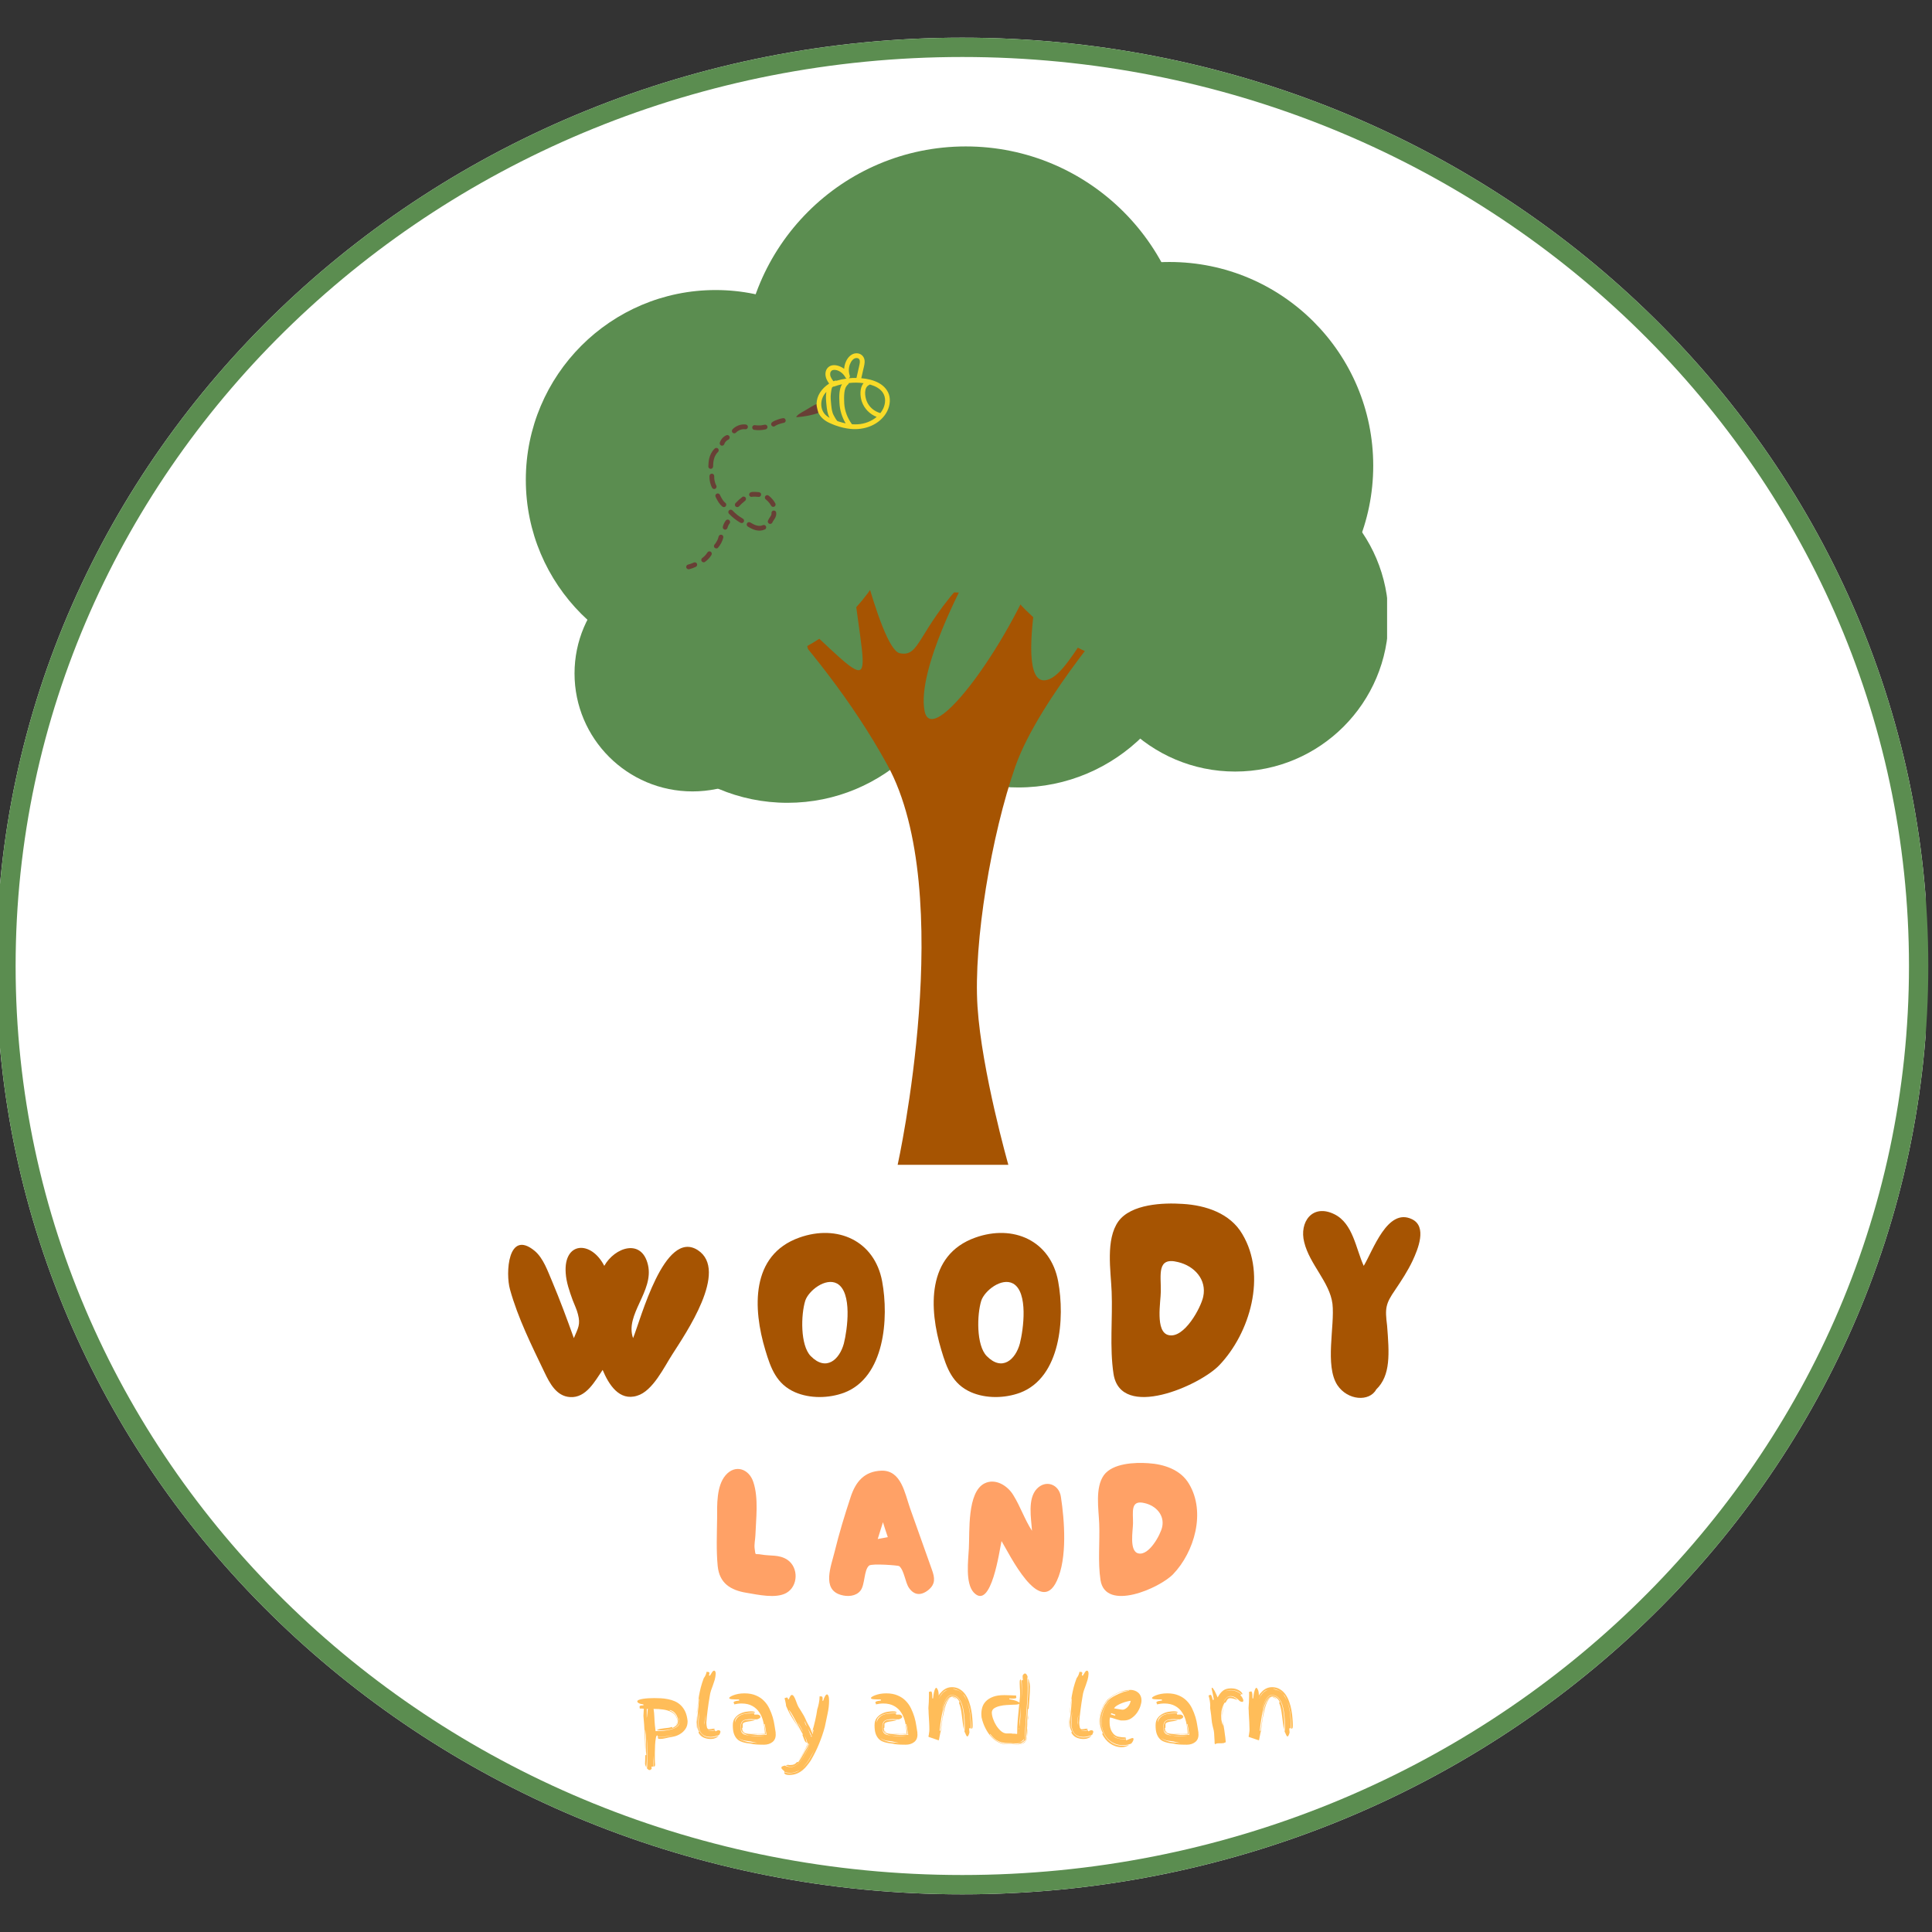 <svg xmlns="http://www.w3.org/2000/svg" xmlns:xlink="http://www.w3.org/1999/xlink" width="500" zoomAndPan="magnify" viewBox="0 0 375 375" height="500" preserveAspectRatio="xMidYMid meet" version="1.0"><rect x="0" y="0" width="375" height="375" fill="#333333" stroke="none"/><defs><g/><clipPath id="e8e6bbafa4"><path d="M 0 7.312 L 374 7.312 L 374 367.688 L 0 367.688 Z M 0 7.312 " clip-rule="nonzero"/></clipPath><clipPath id="2d445f8fa1"><path d="M 186.781 7.312 C 83.23 7.312 -0.719 87.984 -0.719 187.5 C -0.719 287.016 83.23 367.688 186.781 367.688 C 290.336 367.688 374.281 287.016 374.281 187.5 C 374.281 87.984 290.336 7.312 186.781 7.312 Z M 186.781 7.312 " clip-rule="nonzero"/></clipPath><clipPath id="99325b4f6a"><path d="M 0 7.312 L 374.281 7.312 L 374.281 367.688 L 0 367.688 Z M 0 7.312 " clip-rule="nonzero"/></clipPath><clipPath id="89d811e769"><path d="M 186.781 7.312 C 83.23 7.312 -0.719 87.984 -0.719 187.5 C -0.719 287.016 83.23 367.688 186.781 367.688 C 290.336 367.688 374.281 287.016 374.281 187.5 C 374.281 87.984 290.336 7.312 186.781 7.312 Z M 186.781 7.312 " clip-rule="nonzero"/></clipPath><clipPath id="99a8589a9b"><path d="M 136 96 L 219 96 L 219 226.422 L 136 226.422 Z M 136 96 " clip-rule="nonzero"/></clipPath><clipPath id="fefa9b8728"><path d="M 144 28.422 L 231 28.422 L 231 116 L 144 116 Z M 144 28.422 " clip-rule="nonzero"/></clipPath><clipPath id="8d9ecd05b6"><path d="M 209 90 L 269.234 90 L 269.234 150 L 209 150 Z M 209 90 " clip-rule="nonzero"/></clipPath><clipPath id="41c36ab079"><path d="M 133.129 78 L 159 78 L 159 110.555 L 133.129 110.555 Z M 133.129 78 " clip-rule="nonzero"/></clipPath><clipPath id="8b14f13d1b"><path d="M 158 68.555 L 172.879 68.555 L 172.879 84 L 158 84 Z M 158 68.555 " clip-rule="nonzero"/></clipPath></defs><g clip-path="url(#e8e6bbafa4)"><g clip-path="url(#2d445f8fa1)"><path fill="#ffffff" d="M -0.719 7.312 L 373.734 7.312 L 373.734 367.688 L -0.719 367.688 Z M -0.719 7.312 " fill-opacity="1" fill-rule="nonzero"/></g></g><g clip-path="url(#99325b4f6a)"><g clip-path="url(#89d811e769)"><path stroke-linecap="butt" transform="matrix(0.75, 0, 0, 0.75, -0.717, 7.312)" fill="none" stroke-linejoin="miter" d="M 249.998 0.001 C 111.93 0.001 -0.002 107.563 -0.002 240.251 C -0.002 372.938 111.93 480.501 249.998 480.501 C 388.071 480.501 499.998 372.938 499.998 240.251 C 499.998 107.563 388.071 0.001 249.998 0.001 Z M 249.998 0.001 " stroke="#5b8d50" stroke-width="10" stroke-opacity="1" stroke-miterlimit="4"/></g></g><path fill="#5b8d50" d="M 197.645 84.172 C 188.242 84.172 179.723 87.957 173.52 94.086 C 167.77 89.738 160.613 87.16 152.848 87.16 C 133.887 87.16 118.516 102.531 118.516 121.492 C 118.516 140.457 133.887 155.824 152.848 155.824 C 162.25 155.824 170.77 152.039 176.973 145.914 C 182.723 150.258 189.883 152.844 197.645 152.844 C 216.605 152.844 231.977 137.469 231.977 118.508 C 231.977 99.543 216.605 84.172 197.645 84.172 " fill-opacity="1" fill-rule="nonzero"/><g clip-path="url(#99a8589a9b)"><path fill="#a65402" d="M 174.234 226.09 C 174.234 226.09 185.883 173.383 172.242 148.48 C 158.602 123.578 136.133 104.32 136.133 104.32 C 136.133 104.32 144.156 109.938 158.602 123.578 C 173.043 137.223 165.824 130 164.219 96.293 C 164.219 96.293 170.637 125.984 174.648 126.789 C 178.66 127.59 177.859 122.773 187.488 112.344 C 187.488 112.344 177.859 130 179.465 138.023 C 181.066 146.047 198.523 120.953 202.793 105.656 C 205.574 95.688 195.594 132.887 202.875 132.039 C 207.723 131.477 212.316 117.023 218.566 116.535 C 218.566 116.535 201.703 135.551 197.082 148.754 C 192.453 161.957 188.918 182.902 189.734 195.41 C 190.551 207.926 195.719 226.09 195.719 226.09 L 174.234 226.09 " fill-opacity="1" fill-rule="nonzero"/></g><path fill="#5b8d50" d="M 175.73 93.137 C 175.73 113.48 159.238 129.969 138.898 129.969 C 118.555 129.969 102.062 113.48 102.062 93.137 C 102.062 72.793 118.555 56.297 138.898 56.297 C 159.238 56.297 175.73 72.793 175.73 93.137 " fill-opacity="1" fill-rule="nonzero"/><path fill="#5b8d50" d="M 157.312 130.719 C 157.312 143.359 147.062 153.613 134.414 153.613 C 121.77 153.613 111.516 143.359 111.516 130.719 C 111.516 118.07 121.77 107.82 134.414 107.82 C 147.062 107.82 157.312 118.07 157.312 130.719 " fill-opacity="1" fill-rule="nonzero"/><g clip-path="url(#fefa9b8728)"><path fill="#5b8d50" d="M 230.762 71.73 C 230.762 95.648 211.375 115.039 187.457 115.039 C 163.535 115.039 144.148 95.648 144.148 71.73 C 144.148 47.809 163.535 28.422 187.457 28.422 C 211.375 28.422 230.762 47.809 230.762 71.73 " fill-opacity="1" fill-rule="nonzero"/></g><path fill="#5b8d50" d="M 266.543 90.395 C 266.543 112.234 248.84 129.941 227 129.941 C 205.16 129.941 187.457 112.234 187.457 90.395 C 187.457 68.555 205.16 50.852 227 50.852 C 248.84 50.852 266.543 68.555 266.543 90.395 " fill-opacity="1" fill-rule="nonzero"/><g clip-path="url(#8d9ecd05b6)"><path fill="#5b8d50" d="M 269.5 120 C 269.5 136.434 256.18 149.758 239.742 149.758 C 223.305 149.758 209.984 136.434 209.984 120 C 209.984 103.562 223.305 90.242 239.742 90.242 C 256.18 90.242 269.5 103.562 269.5 120 " fill-opacity="1" fill-rule="nonzero"/></g><g clip-path="url(#41c36ab079)"><path fill="#683f35" d="M 158.973 80.09 C 157.82 80.566 156 80.891 154.746 80.965 C 154.336 80.992 154.668 80.758 154.941 80.488 C 155.145 80.289 156.199 79.703 156.445 79.562 C 157.367 79.031 157.625 78.797 158.602 78.375 Z M 152.047 81.164 C 151.664 81.203 151.293 81.309 150.934 81.438 C 150.586 81.566 150.207 81.703 149.906 81.93 C 149.805 82.004 149.73 82.078 149.695 82.207 C 149.664 82.316 149.676 82.465 149.742 82.562 C 149.863 82.754 150.164 82.887 150.371 82.73 C 150.488 82.641 150.621 82.574 150.754 82.508 C 150.789 82.488 150.832 82.477 150.867 82.457 C 150.879 82.449 150.895 82.445 150.906 82.438 C 150.883 82.445 150.867 82.453 150.91 82.434 C 150.918 82.43 150.93 82.426 150.938 82.422 C 150.934 82.43 150.922 82.43 150.914 82.434 C 151.004 82.398 151.09 82.363 151.18 82.332 C 151.348 82.27 151.52 82.215 151.695 82.168 C 151.773 82.148 151.855 82.125 151.934 82.109 C 151.969 82.105 152.004 82.098 152.035 82.094 C 152.016 82.094 152.004 82.094 152.047 82.09 C 152.172 82.074 152.281 82.047 152.371 81.953 C 152.453 81.875 152.512 81.742 152.508 81.625 C 152.496 81.402 152.305 81.137 152.047 81.164 Z M 152.043 82.094 C 152.047 82.094 152.059 82.09 152.066 82.09 C 152.059 82.09 152.047 82.094 152.039 82.094 C 152.039 82.094 152.039 82.094 152.043 82.094 Z M 152.098 82.082 C 152.094 82.086 152.082 82.086 152.07 82.09 C 152.078 82.09 152.09 82.086 152.098 82.082 Z M 146.348 83.422 C 147.109 83.543 147.879 83.52 148.633 83.332 C 148.867 83.273 149.031 82.996 148.957 82.762 C 148.875 82.52 148.641 82.375 148.387 82.438 C 148.223 82.477 148.059 82.512 147.891 82.535 C 147.891 82.539 147.887 82.539 147.883 82.539 C 147.875 82.543 147.871 82.543 147.859 82.543 C 147.82 82.547 147.785 82.551 147.746 82.555 C 147.66 82.562 147.574 82.57 147.492 82.574 C 147.328 82.578 147.168 82.578 147.008 82.57 C 146.926 82.562 146.848 82.559 146.773 82.551 C 146.73 82.547 146.695 82.543 146.656 82.539 C 146.633 82.535 146.609 82.535 146.586 82.531 C 146.457 82.508 146.344 82.508 146.23 82.578 C 146.137 82.637 146.043 82.742 146.02 82.855 C 145.965 83.078 146.086 83.387 146.348 83.422 Z M 142.84 83.984 C 142.906 83.914 142.98 83.844 143.051 83.781 C 143.055 83.781 143.059 83.777 143.066 83.77 C 143.074 83.762 143.09 83.75 143.094 83.75 C 143.133 83.723 143.168 83.695 143.211 83.672 C 143.293 83.621 143.375 83.57 143.465 83.527 C 143.473 83.523 143.52 83.496 143.555 83.48 C 143.543 83.488 143.543 83.488 143.574 83.473 C 143.602 83.465 143.629 83.453 143.656 83.445 C 143.742 83.414 143.832 83.387 143.922 83.363 C 143.965 83.352 144.008 83.34 144.055 83.332 C 144.078 83.328 144.102 83.324 144.125 83.32 C 144.125 83.32 144.133 83.32 144.137 83.32 C 144.168 83.324 144.238 83.309 144.258 83.309 C 144.305 83.305 144.352 83.305 144.398 83.301 C 144.5 83.301 144.602 83.309 144.707 83.316 C 144.949 83.344 145.18 83.086 145.168 82.855 C 145.156 82.578 144.965 82.418 144.707 82.391 C 143.789 82.289 142.828 82.66 142.191 83.324 C 142.023 83.504 142.004 83.809 142.191 83.98 C 142.371 84.148 142.66 84.168 142.84 83.984 Z M 137.953 91.004 C 138.215 91.004 138.402 90.793 138.414 90.543 C 138.422 90.375 138.422 90.207 138.434 90.035 C 138.445 89.914 138.461 89.793 138.469 89.672 C 138.473 89.637 138.477 89.602 138.484 89.566 C 138.496 89.492 138.512 89.418 138.527 89.344 C 138.555 89.203 138.59 89.062 138.637 88.922 C 138.664 88.844 138.691 88.762 138.719 88.684 C 138.723 88.668 138.727 88.664 138.73 88.656 C 138.734 88.652 138.734 88.645 138.738 88.637 C 138.758 88.594 138.777 88.559 138.793 88.52 C 138.867 88.375 138.953 88.23 139.043 88.098 C 139.043 88.098 139.086 88.035 139.094 88.023 C 139.117 87.992 139.141 87.965 139.168 87.934 C 139.234 87.859 139.301 87.789 139.371 87.723 C 139.547 87.551 139.543 87.242 139.371 87.07 C 139.191 86.891 138.898 86.895 138.719 87.07 C 138.164 87.602 137.809 88.312 137.641 89.062 C 137.531 89.551 137.512 90.043 137.488 90.543 C 137.473 90.793 137.707 91.004 137.953 91.004 Z M 138.859 94.859 C 139.066 94.723 139.156 94.449 139.023 94.227 C 138.996 94.18 138.977 94.129 138.953 94.082 C 138.938 94.055 138.926 94.027 138.914 94 C 138.883 93.922 138.852 93.84 138.824 93.762 C 138.762 93.559 138.707 93.352 138.672 93.141 C 138.664 93.105 138.664 93.074 138.656 93.043 L 138.656 93.039 C 138.648 92.969 138.645 92.902 138.637 92.836 C 138.625 92.691 138.625 92.543 138.629 92.398 C 138.633 92.16 138.41 91.926 138.168 91.938 C 137.91 91.949 137.715 92.141 137.707 92.398 C 137.691 92.938 137.766 93.492 137.938 94.008 C 138.012 94.242 138.102 94.48 138.227 94.695 C 138.352 94.906 138.648 94.996 138.859 94.859 Z M 139.078 95.836 C 138.855 95.977 138.797 96.238 138.91 96.469 C 139.242 97.133 139.598 97.82 140.18 98.297 C 140.277 98.379 140.375 98.434 140.504 98.434 C 140.617 98.434 140.754 98.383 140.832 98.297 C 140.984 98.129 141.031 97.809 140.832 97.645 C 140.699 97.531 140.574 97.414 140.465 97.285 C 140.441 97.254 140.414 97.227 140.391 97.195 C 140.383 97.18 140.371 97.168 140.359 97.152 C 140.305 97.078 140.258 97.004 140.207 96.93 C 140.02 96.633 139.863 96.316 139.707 96.004 C 139.598 95.785 139.27 95.711 139.078 95.836 Z M 144.195 100.672 C 144.008 100.559 143.82 100.441 143.633 100.32 C 143.539 100.254 143.445 100.188 143.355 100.125 C 143.309 100.09 143.262 100.059 143.215 100.023 C 143.199 100.012 143.188 100 143.172 99.988 C 143.168 99.984 143.156 99.977 143.145 99.969 C 142.793 99.691 142.461 99.387 142.152 99.062 C 141.984 98.887 141.664 98.883 141.5 99.062 C 141.328 99.25 141.32 99.531 141.5 99.719 C 142.152 100.402 142.906 100.996 143.727 101.469 C 143.934 101.59 144.238 101.523 144.355 101.305 C 144.48 101.086 144.422 100.801 144.195 100.672 Z M 148.027 101.949 C 147.699 102.109 147.258 102.102 146.867 101.996 C 146.418 101.875 146.047 101.66 145.621 101.406 C 145.414 101.285 145.109 101.355 144.992 101.574 C 144.875 101.797 144.934 102.074 145.156 102.207 C 145.645 102.5 146.164 102.785 146.719 102.914 C 147.32 103.055 147.934 103.02 148.492 102.75 C 148.711 102.645 148.785 102.316 148.656 102.117 C 148.512 101.891 148.262 101.84 148.027 101.949 Z M 150.43 99.156 C 150.328 99.098 150.184 99.074 150.074 99.109 C 149.82 99.191 149.711 99.418 149.75 99.668 C 149.75 99.648 149.746 99.633 149.746 99.613 C 149.75 99.672 149.746 99.727 149.742 99.785 C 149.73 99.828 149.723 99.871 149.711 99.914 C 149.703 99.938 149.691 99.961 149.688 99.984 C 149.688 99.988 149.684 99.992 149.684 99.996 C 149.629 100.113 149.555 100.227 149.484 100.336 C 149.344 100.547 149.195 100.754 149.094 100.992 C 149.043 101.113 149.008 101.219 149.047 101.348 C 149.078 101.457 149.16 101.574 149.258 101.629 C 149.367 101.684 149.496 101.711 149.613 101.672 C 149.723 101.641 149.848 101.57 149.891 101.461 C 150.02 101.16 150.23 100.91 150.395 100.633 C 150.488 100.469 150.57 100.293 150.621 100.109 C 150.684 99.883 150.688 99.664 150.645 99.438 C 150.629 99.328 150.527 99.215 150.43 99.156 Z M 149.688 98.164 C 149.801 98.375 150.109 98.461 150.316 98.328 C 150.531 98.191 150.609 97.922 150.484 97.695 C 150.172 97.137 149.75 96.637 149.25 96.242 C 149.148 96.16 149.055 96.105 148.922 96.105 C 148.809 96.105 148.672 96.152 148.598 96.242 C 148.516 96.328 148.453 96.445 148.461 96.566 C 148.469 96.684 148.5 96.82 148.598 96.895 C 148.879 97.117 149.133 97.371 149.352 97.652 C 149.473 97.816 149.586 97.988 149.688 98.164 Z M 146.066 96.406 C 146.066 96.406 146.066 96.406 146.07 96.406 C 146.059 96.414 146.051 96.418 146.035 96.422 C 146.059 96.418 146.078 96.414 146.098 96.406 C 146.277 96.391 146.461 96.398 146.637 96.402 C 146.848 96.41 147.059 96.43 147.266 96.453 C 147.379 96.465 147.52 96.391 147.594 96.316 C 147.672 96.238 147.734 96.105 147.73 95.992 C 147.723 95.871 147.688 95.746 147.594 95.664 C 147.5 95.574 147.398 95.543 147.266 95.527 C 147.016 95.5 146.766 95.48 146.512 95.477 C 146.211 95.469 145.906 95.457 145.633 95.594 C 145.418 95.707 145.34 96.027 145.469 96.227 C 145.605 96.434 145.848 96.5 146.066 96.406 Z M 144.461 96.402 C 144.348 96.375 144.199 96.375 144.105 96.445 C 143.629 96.812 143.184 97.203 142.777 97.645 C 142.691 97.734 142.641 97.848 142.641 97.973 C 142.641 98.086 142.691 98.223 142.777 98.297 C 142.953 98.461 143.254 98.488 143.43 98.297 C 143.789 97.906 144.188 97.543 144.609 97.215 C 144.598 97.227 144.586 97.23 144.574 97.238 C 144.676 97.168 144.746 97.094 144.781 96.969 C 144.812 96.859 144.801 96.711 144.734 96.609 C 144.672 96.512 144.578 96.426 144.461 96.402 Z M 141.48 100.91 C 141.371 100.855 141.242 100.828 141.125 100.863 C 141.086 100.879 141.051 100.895 141.012 100.91 C 140.941 100.953 140.887 101.008 140.848 101.078 C 140.59 101.414 140.406 101.812 140.305 102.223 C 140.273 102.344 140.289 102.477 140.352 102.582 C 140.41 102.676 140.516 102.77 140.629 102.793 C 140.75 102.82 140.879 102.816 140.984 102.746 C 141.082 102.684 141.168 102.586 141.199 102.469 C 141.227 102.344 141.27 102.219 141.32 102.098 C 141.41 101.906 141.516 101.719 141.648 101.547 C 141.715 101.457 141.719 101.289 141.691 101.188 C 141.664 101.082 141.582 100.969 141.48 100.91 Z M 140.062 103.797 C 139.82 103.742 139.559 103.867 139.492 104.121 C 139.457 104.273 139.41 104.426 139.355 104.574 C 139.344 104.609 139.328 104.648 139.312 104.684 C 139.312 104.688 139.312 104.688 139.309 104.691 C 139.305 104.695 139.301 104.703 139.301 104.711 C 139.266 104.789 139.227 104.863 139.191 104.941 C 139.117 105.082 139.039 105.219 138.953 105.348 C 138.91 105.414 138.863 105.473 138.82 105.535 C 138.812 105.547 138.805 105.555 138.797 105.562 C 138.77 105.598 138.742 105.633 138.711 105.664 C 138.555 105.848 138.516 106.141 138.711 106.32 C 138.883 106.48 139.199 106.516 139.363 106.32 C 139.848 105.754 140.203 105.09 140.383 104.367 C 140.441 104.129 140.309 103.852 140.062 103.797 Z M 137.93 107.074 C 137.707 106.957 137.43 107.02 137.301 107.242 C 137.227 107.355 137.152 107.469 137.07 107.574 C 136.883 107.809 136.672 108.023 136.438 108.211 C 136.406 108.23 136.375 108.258 136.344 108.277 C 136.242 108.348 136.168 108.438 136.133 108.555 C 136.102 108.668 136.113 108.816 136.18 108.914 C 136.242 109.012 136.34 109.098 136.457 109.129 C 136.574 109.156 136.711 109.152 136.812 109.082 C 137.332 108.715 137.77 108.258 138.098 107.711 C 138.219 107.5 138.148 107.191 137.93 107.074 Z M 134.98 109.16 C 134.852 109.133 134.738 109.152 134.621 109.207 C 134.547 109.242 134.477 109.273 134.402 109.305 C 134.121 109.422 133.828 109.52 133.531 109.59 C 133.293 109.648 133.133 109.93 133.207 110.16 C 133.289 110.406 133.523 110.547 133.777 110.484 C 134.23 110.375 134.668 110.215 135.09 110.008 C 135.188 109.961 135.273 109.836 135.301 109.73 C 135.332 109.621 135.32 109.473 135.258 109.375 C 135.191 109.273 135.098 109.188 134.98 109.16 Z M 140.027 86.496 C 140.285 86.555 140.516 86.418 140.598 86.172 C 140.605 86.145 140.617 86.121 140.625 86.098 C 140.676 85.98 140.742 85.867 140.82 85.762 C 140.895 85.668 140.98 85.582 141.078 85.504 C 141.184 85.426 141.289 85.363 141.406 85.309 C 141.504 85.262 141.59 85.133 141.617 85.031 C 141.648 84.922 141.637 84.773 141.574 84.676 C 141.508 84.574 141.414 84.488 141.297 84.461 C 141.254 84.457 141.211 84.453 141.172 84.445 C 141.09 84.445 141.008 84.465 140.938 84.508 C 140.352 84.777 139.906 85.316 139.707 85.926 C 139.633 86.152 139.793 86.438 140.027 86.496 Z M 140.027 86.496 " fill-opacity="1" fill-rule="nonzero"/></g><g clip-path="url(#8b14f13d1b)"><path fill="#f9db28" d="M 172.656 77.016 C 172.445 75.84 171.617 74.918 170.602 74.352 C 169.559 73.773 168.359 73.512 167.176 73.41 C 167.285 72.918 167.398 72.422 167.512 71.926 C 167.633 71.395 167.793 70.855 167.828 70.309 C 167.895 69.352 167.234 68.57 166.258 68.57 C 165.32 68.566 164.594 69.312 164.227 70.113 C 164.012 70.578 163.883 71.078 163.852 71.586 C 163.609 71.41 163.344 71.258 163.066 71.137 C 162.316 70.816 161.348 70.703 160.715 71.328 C 160.086 71.949 160.113 72.922 160.465 73.672 C 160.582 73.922 160.738 74.188 160.922 74.426 C 160.902 74.449 160.883 74.477 160.867 74.504 C 159.512 75.383 158.52 76.773 158.492 78.387 C 158.48 79.008 158.844 80.105 158.844 80.105 C 159.277 81.023 160.07 81.668 161.016 82.102 C 161.355 82.254 161.699 82.402 162.051 82.531 C 162.094 82.551 162.137 82.566 162.176 82.578 C 163.133 82.922 164.125 83.164 165.141 83.258 C 167.605 83.488 170.199 82.648 171.719 80.605 C 172.473 79.59 172.879 78.277 172.656 77.016 Z M 164.941 72.91 C 164.703 72.199 164.699 71.438 164.965 70.723 C 165.164 70.184 165.609 69.488 166.258 69.492 C 167.027 69.496 166.938 70.273 166.816 70.816 C 166.629 71.664 166.434 72.508 166.242 73.359 C 165.738 73.348 165.23 73.367 164.727 73.418 C 164.898 73.32 165.016 73.133 164.941 72.91 Z M 159.926 80.172 C 159.289 79.27 159.254 78.012 159.727 77.031 C 159.898 76.672 160.125 76.352 160.391 76.062 C 160.266 76.895 160.324 77.746 160.414 78.578 C 160.5 79.387 160.586 80.242 160.969 80.977 C 160.988 81.02 161.016 81.066 161.039 81.109 C 160.598 80.859 160.203 80.562 159.926 80.172 Z M 161.734 71.812 C 162.676 71.656 163.715 72.477 164.102 73.273 C 164.152 73.379 164.234 73.445 164.328 73.477 C 163.656 73.566 162.992 73.711 162.344 73.902 C 162.258 73.863 162.152 73.859 162.031 73.902 C 161.973 73.926 161.918 73.953 161.859 73.977 C 161.824 73.977 161.793 73.977 161.758 73.98 C 161.73 73.945 161.699 73.91 161.672 73.875 C 161.582 73.754 161.496 73.629 161.422 73.504 C 161.281 73.273 161.164 73.023 161.137 72.75 C 161.094 72.324 161.277 71.891 161.734 71.812 Z M 162.93 81.859 C 162.801 81.816 162.668 81.773 162.535 81.73 C 162.242 81.41 162.02 80.977 161.816 80.602 C 161.484 79.992 161.41 79.262 161.336 78.578 C 161.262 77.859 161.18 77.094 161.273 76.375 C 161.316 76.047 161.375 75.48 161.535 75.156 C 161.613 75.113 161.695 75.07 161.77 75.031 C 161.832 75.035 161.898 75.031 161.969 75.004 C 162.445 74.832 162.938 74.691 163.434 74.578 C 162.82 75.605 162.883 77.051 162.938 78.184 C 163.004 79.598 163.418 80.969 164.145 82.176 C 163.738 82.094 163.332 81.984 162.93 81.859 Z M 166.539 82.352 C 166.145 82.379 165.75 82.371 165.363 82.344 C 164.5 81.168 163.957 79.785 163.867 78.32 C 163.824 77.633 163.82 76.926 163.891 76.238 C 163.953 75.621 164.121 75.023 164.609 74.609 C 164.707 74.531 164.75 74.438 164.762 74.348 C 165.715 74.238 166.68 74.242 167.621 74.375 C 166.824 75.277 166.926 76.926 167.285 77.965 C 167.77 79.336 168.832 80.406 170.164 80.922 C 169.16 81.773 167.848 82.266 166.539 82.352 Z M 171.414 79.336 C 171.266 79.641 171.082 79.922 170.879 80.184 C 169.68 79.848 168.664 78.996 168.211 77.82 C 167.867 76.934 167.617 75.184 168.723 74.711 C 168.766 74.695 168.801 74.668 168.832 74.637 C 168.875 74.648 168.922 74.656 168.965 74.672 C 169.852 74.934 170.789 75.387 171.332 76.176 C 171.98 77.109 171.895 78.34 171.414 79.336 Z M 171.414 79.336 " fill-opacity="1" fill-rule="nonzero"/></g><g fill="#a65402" fill-opacity="1"><g transform="translate(97.833, 271.171)"><g><path d="M 12.812 0 C 15.926 0.211 17.613 -3.059 19.141 -5.273 C 20.301 -2.477 22.355 0.844 25.836 -0.262 C 28.895 -1.16 31.109 -5.906 32.691 -8.332 C 35.172 -12.234 43.711 -24.57 37.598 -28.527 C 31.109 -32.691 26.523 -15.027 25.047 -11.441 C 23.41 -16.031 29.105 -20.512 27.945 -25.625 C 26.734 -30.898 21.461 -29.055 19.457 -25.469 C 16.875 -30.477 11.547 -30.16 11.969 -24.098 C 12.074 -22.305 12.707 -20.512 13.34 -18.773 C 13.656 -17.93 14.133 -16.98 14.344 -16.082 C 14.871 -14.078 14.395 -13.445 13.551 -11.441 C 12.234 -15.133 10.863 -18.824 9.332 -22.461 C 8.488 -24.414 7.645 -26.945 5.957 -28.367 C 0.738 -32.691 0.262 -23.992 1.16 -20.879 C 2.688 -15.344 5.379 -9.965 7.855 -4.797 C 8.859 -2.688 10.176 -0.156 12.812 0 Z M 12.812 0 "/></g></g></g><g fill="#a65402" fill-opacity="1"><g transform="translate(146.283, 271.171)"><g><path d="M 17.559 -0.844 C 25.469 -3.848 26.258 -15.344 24.941 -22.461 C 23.465 -30.371 16.242 -33.59 8.859 -30.953 C -0.633 -27.578 -0.156 -17.137 2.266 -9.121 C 3.32 -5.59 4.43 -2.531 8.016 -0.949 C 10.914 0.316 14.555 0.262 17.559 -0.844 Z M 11.074 -7.961 C 9.016 -10.07 9.176 -16.031 10.02 -18.719 C 10.652 -20.617 13.922 -23.254 16.188 -22.039 C 19.191 -20.352 18.191 -13.078 17.508 -10.387 C 16.664 -7.277 14.078 -4.902 11.074 -7.961 Z M 11.074 -7.961 "/></g></g></g><g fill="#a65402" fill-opacity="1"><g transform="translate(180.447, 271.171)"><g><path d="M 17.559 -0.844 C 25.469 -3.848 26.258 -15.344 24.941 -22.461 C 23.465 -30.371 16.242 -33.59 8.859 -30.953 C -0.633 -27.578 -0.156 -17.137 2.266 -9.121 C 3.32 -5.59 4.43 -2.531 8.016 -0.949 C 10.914 0.316 14.555 0.262 17.559 -0.844 Z M 11.074 -7.961 C 9.016 -10.07 9.176 -16.031 10.02 -18.719 C 10.652 -20.617 13.922 -23.254 16.188 -22.039 C 19.191 -20.352 18.191 -13.078 17.508 -10.387 C 16.664 -7.277 14.078 -4.902 11.074 -7.961 Z M 11.074 -7.961 "/></g></g></g><g fill="#a65402" fill-opacity="1"><g transform="translate(214.61, 271.171)"><g><path d="M 1.527 -4.48 C 2.953 4.535 18.246 -2.215 22.039 -6.168 C 28 -12.391 31.32 -23.621 26.523 -31.637 C 24.148 -35.699 19.402 -37.227 14.977 -37.492 C 11.18 -37.754 4.957 -37.492 2.477 -34.117 C -0.051 -30.582 1 -24.52 1.16 -20.457 C 1.371 -15.238 0.738 -9.648 1.527 -4.48 Z M 12.234 -12.023 C 9.543 -12.602 10.703 -18.562 10.703 -20.512 C 10.758 -23.676 9.859 -27.262 14.027 -26.207 C 17.191 -25.469 19.668 -22.832 18.93 -19.457 C 18.457 -17.297 15.238 -11.336 12.234 -12.023 Z M 12.234 -12.023 "/></g></g></g><g fill="#a65402" fill-opacity="1"><g transform="translate(252.148, 271.171)"><g><path d="M 14.977 -1.477 C 17.824 -4.219 17.508 -8.488 17.086 -13.867 C 16.664 -17.242 16.77 -18.086 18.668 -20.828 C 19.879 -22.621 21.09 -24.465 22.039 -26.469 C 23.043 -28.633 24.941 -33.113 21.883 -34.539 C 17.137 -36.805 14.344 -28.422 12.551 -25.469 C 11.02 -28.789 10.492 -33.695 6.855 -35.488 C 2.582 -37.598 0 -33.957 1 -30.055 C 2.055 -25.73 5.957 -22.305 6.484 -18.086 C 6.961 -13.816 4.957 -6.117 7.434 -2.32 C 9.438 0.684 13.656 0.949 14.977 -1.477 Z M 14.977 -1.477 "/></g></g></g><g fill="#ffa166" fill-opacity="1"><g transform="translate(138.575, 309.782)"><g><path d="M 14.031 -0.578 C 16.387 -1.887 16.461 -5.547 14.246 -7.035 C 12.652 -8.086 10.984 -7.723 9.207 -8.047 C 7.867 -8.301 8.121 -7.688 7.902 -9.207 C 7.793 -10.008 8.012 -10.949 8.047 -11.746 C 8.156 -14.973 8.699 -18.961 7.648 -22.113 C 6.816 -24.688 4.133 -25.633 2.246 -23.422 C 0.473 -21.316 0.617 -17.656 0.617 -15.117 C 0.578 -12.109 0.434 -8.848 0.727 -5.836 C 1.051 -2.5 3.191 -1.125 6.344 -0.617 C 8.52 -0.254 12 0.543 14.031 -0.578 Z M 14.031 -0.578 "/></g></g></g><g fill="#ffa166" fill-opacity="1"><g transform="translate(160.397, 309.782)"><g><path d="M 2.793 -0.219 C 4.098 0.18 5.727 0.074 6.598 -1.016 C 7.539 -2.176 7.25 -5.039 8.301 -5.91 C 8.883 -6.344 13.957 -5.945 14.141 -5.801 C 15.117 -4.965 15.301 -2.648 16.023 -1.594 C 17.039 -0.109 18.379 -0.035 19.793 -1.16 C 21.207 -2.32 21.062 -3.516 20.484 -5.113 L 16.242 -17.039 C 15.227 -19.941 14.539 -24.398 10.73 -24.328 C 7.359 -24.219 5.691 -22.188 4.715 -19.215 C 3.555 -15.699 2.465 -12.145 1.594 -8.555 C 0.941 -5.875 -0.941 -1.305 2.793 -0.219 Z M 9.969 -11.059 C 10.297 -12.145 10.66 -13.234 10.984 -14.32 C 11.273 -13.34 11.602 -12.398 11.926 -11.422 C 11.273 -11.312 10.621 -11.168 9.969 -11.059 Z M 9.969 -11.059 "/></g></g></g><g fill="#ffa166" fill-opacity="1"><g transform="translate(187.293, 309.782)"><g><path d="M 1.703 -0.688 C 5.148 2.973 6.742 -9.172 7.105 -10.66 C 8.594 -8.23 14.539 4.168 17.836 -2.938 C 19.902 -7.324 19.324 -14.719 18.633 -19.215 C 18.309 -21.645 15.734 -22.66 13.957 -20.809 C 12.109 -18.852 12.871 -15.008 13.016 -12.652 C 11.566 -14.898 10.766 -17.367 9.391 -19.578 C 8.301 -21.391 5.945 -22.914 3.809 -21.859 C 0.398 -20.156 0.941 -12.473 0.762 -9.246 C 0.652 -6.996 0.035 -2.5 1.703 -0.688 Z M 1.703 -0.688 "/></g></g></g><g fill="#ffa166" fill-opacity="1"><g transform="translate(212.558, 309.782)"><g><path d="M 1.051 -3.082 C 2.031 3.117 12.543 -1.523 15.152 -4.242 C 19.25 -8.52 21.535 -16.242 18.234 -21.754 C 16.605 -24.543 13.34 -25.594 10.297 -25.777 C 7.688 -25.957 3.406 -25.777 1.703 -23.457 C -0.035 -21.027 0.688 -16.859 0.797 -14.066 C 0.941 -10.477 0.508 -6.633 1.051 -3.082 Z M 8.41 -8.266 C 6.562 -8.664 7.359 -12.762 7.359 -14.102 C 7.395 -16.277 6.781 -18.742 9.645 -18.02 C 11.82 -17.512 13.523 -15.699 13.016 -13.379 C 12.688 -11.891 10.477 -7.793 8.41 -8.266 Z M 8.41 -8.266 "/></g></g></g><g fill="#ffbd59" fill-opacity="1"><g transform="translate(123.199, 338.147)"><g><path d="M 2.406 4.906 C 2.426 4.27 2.441 3.645 2.453 3.031 C 2.461 2.414 2.469 1.766 2.469 1.078 C 2.469 0.785 2.461 0.492 2.453 0.203 C 2.441 -0.078 2.426 -0.352 2.406 -0.625 L 2.406 1.234 C 2.406 1.848 2.395 2.461 2.375 3.078 C 2.352 3.691 2.312 4.301 2.25 4.906 C 2.188 4.801 2.133 4.691 2.094 4.578 C 2.051 4.473 2.02 4.363 2 4.25 C 2.02 3.938 2.031 3.656 2.031 3.406 C 2.039 3.156 2.047 2.875 2.047 2.562 L 2.25 2.469 C 2.219 2.227 2.191 1.988 2.172 1.75 C 2.16 1.508 2.156 1.27 2.156 1.031 C 2.156 0.77 2.16 0.52 2.172 0.281 C 2.18 0.039 2.188 -0.207 2.188 -0.469 C 2.188 -0.789 2.176 -1.102 2.156 -1.406 C 2.133 -1.719 2.098 -2.031 2.047 -2.344 L 2 -2.344 C 2.02 -1.875 2.035 -1.406 2.047 -0.938 C 2.066 -0.477 2.078 -0.02 2.078 0.438 C 2.078 0.645 2.07 0.848 2.062 1.047 L 2.047 1.484 C 2.023 0.398 1.984 -0.656 1.922 -1.688 C 1.879 -2.789 1.801 -3.926 1.688 -5.094 L 1.766 -6.484 C 1.641 -6.504 1.508 -6.516 1.375 -6.516 L 0.984 -6.516 L 0.938 -6.891 C 0.938 -6.953 0.973 -7.004 1.047 -7.047 C 1.129 -7.098 1.285 -7.125 1.516 -7.125 L 1.688 -7.125 L 1.688 -7.328 C 1.312 -7.367 1.02 -7.441 0.812 -7.547 C 0.602 -7.66 0.5 -7.781 0.5 -7.906 C 0.5 -8.02 0.598 -8.117 0.797 -8.203 C 1.004 -8.285 1.27 -8.352 1.594 -8.406 C 1.914 -8.457 2.27 -8.492 2.656 -8.516 C 3.039 -8.535 3.41 -8.547 3.766 -8.547 C 4.16 -8.547 4.586 -8.535 5.047 -8.516 C 5.504 -8.492 5.961 -8.438 6.422 -8.344 C 6.891 -8.258 7.336 -8.125 7.766 -7.938 C 8.203 -7.75 8.594 -7.488 8.938 -7.156 C 9.289 -6.82 9.582 -6.406 9.812 -5.906 C 10.039 -5.406 10.191 -4.797 10.266 -4.078 C 10.266 -3.461 10.129 -2.961 9.859 -2.578 C 9.598 -2.191 9.281 -1.879 8.906 -1.641 C 8.539 -1.398 8.156 -1.227 7.75 -1.125 C 7.352 -1.031 7.023 -0.969 6.766 -0.938 C 6.504 -0.875 6.203 -0.805 5.859 -0.734 C 5.523 -0.66 5.238 -0.625 5 -0.625 C 4.738 -0.625 4.586 -0.648 4.547 -0.703 C 4.504 -0.766 4.484 -0.844 4.484 -0.938 C 4.984 -0.957 5.488 -1 6 -1.062 C 6.508 -1.125 7.016 -1.234 7.516 -1.391 C 7.016 -1.266 6.508 -1.172 6 -1.109 C 5.488 -1.047 4.984 -1.004 4.484 -0.984 C 4.484 -1.047 4.477 -1.113 4.469 -1.188 C 4.457 -1.258 4.422 -1.297 4.359 -1.297 C 4.242 -1.297 4.156 -1.113 4.094 -0.75 C 4.031 -0.395 3.984 0.031 3.953 0.531 C 3.93 1.031 3.914 1.547 3.906 2.078 C 3.906 2.609 3.906 3.047 3.906 3.391 C 3.906 3.555 3.91 3.723 3.922 3.891 C 3.941 4.066 3.953 4.219 3.953 4.344 C 3.953 4.457 3.938 4.551 3.906 4.625 C 3.875 4.707 3.781 4.75 3.625 4.75 L 3.625 2.625 C 3.594 2.977 3.57 3.328 3.562 3.672 C 3.562 4.023 3.562 4.383 3.562 4.75 L 3.266 4.75 L 3.266 4.891 C 3.266 4.984 3.281 5.055 3.312 5.109 C 3.188 5.316 3.047 5.422 2.891 5.422 C 2.766 5.422 2.672 5.383 2.609 5.312 C 2.547 5.25 2.457 5.164 2.344 5.062 Z M 4.047 -2.141 L 4.281 -2.141 C 4.676 -2.141 5.129 -2.16 5.641 -2.203 C 6.148 -2.254 6.629 -2.344 7.078 -2.469 C 7.535 -2.594 7.914 -2.766 8.219 -2.984 C 8.531 -3.211 8.688 -3.508 8.688 -3.875 L 8.688 -4 C 8.688 -4.113 8.676 -4.238 8.656 -4.375 C 8.645 -4.508 8.598 -4.641 8.516 -4.766 C 8.523 -4.711 8.551 -4.598 8.594 -4.422 C 8.645 -4.254 8.672 -4.113 8.672 -4 C 8.672 -3.656 8.551 -3.375 8.312 -3.156 C 8.07 -2.938 7.766 -2.758 7.391 -2.625 C 7.023 -2.5 6.625 -2.41 6.188 -2.359 C 5.758 -2.305 5.348 -2.281 4.953 -2.281 L 4.609 -2.281 C 4.504 -2.281 4.395 -2.285 4.281 -2.297 C 4.438 -2.422 4.641 -2.508 4.891 -2.562 C 5.148 -2.613 5.422 -2.656 5.703 -2.688 C 5.984 -2.719 6.258 -2.75 6.531 -2.781 C 6.801 -2.82 7.031 -2.879 7.219 -2.953 L 7.328 -2.75 C 7.711 -2.945 7.988 -3.133 8.156 -3.312 C 8.32 -3.5 8.406 -3.758 8.406 -4.094 C 8.406 -4.613 8.258 -5.066 7.969 -5.453 C 7.688 -5.848 7.301 -6.113 6.812 -6.25 L 6.766 -6.156 C 7.18 -6 7.539 -5.738 7.844 -5.375 C 8.145 -5.008 8.297 -4.578 8.297 -4.078 C 8.297 -3.805 8.234 -3.594 8.109 -3.438 C 8.004 -3.301 7.828 -3.176 7.578 -3.062 C 7.773 -3.145 7.926 -3.254 8.031 -3.391 C 8.156 -3.555 8.238 -3.734 8.281 -3.922 C 8.281 -4.391 8.164 -4.785 7.938 -5.109 C 7.719 -5.441 7.406 -5.707 7 -5.906 C 6.594 -6.102 6.102 -6.242 5.531 -6.328 C 4.969 -6.41 4.344 -6.453 3.656 -6.453 C 3.738 -5.973 3.789 -5.445 3.812 -4.875 C 3.832 -4.312 3.867 -3.758 3.922 -3.219 Z M 2.328 -4.734 C 2.348 -4.754 2.367 -4.848 2.391 -5.016 C 2.422 -5.191 2.441 -5.375 2.453 -5.562 C 2.473 -5.758 2.488 -5.945 2.5 -6.125 C 2.52 -6.301 2.539 -6.406 2.562 -6.438 L 2.344 -6.453 Z M 7.484 -3.031 L 7.578 -3.062 Z M 7.484 -3.031 "/></g></g></g><g fill="#ffbd59" fill-opacity="1"><g transform="translate(134.308, 338.147)"><g><path d="M 5.328 -1.438 C 5.254 -1.438 5.188 -1.398 5.125 -1.328 C 4.883 -1.242 4.633 -1.172 4.375 -1.109 C 4.125 -1.047 3.863 -1.016 3.594 -1.016 C 2.832 -1.016 2.258 -1.234 1.875 -1.672 C 1.488 -2.117 1.297 -2.77 1.297 -3.625 C 1.297 -4.031 1.316 -4.43 1.359 -4.828 C 1.391 -5.223 1.41 -5.594 1.422 -5.938 C 1.391 -5.582 1.348 -5.234 1.297 -4.891 C 1.242 -4.516 1.219 -4.125 1.219 -3.719 C 1.219 -3.52 1.234 -3.258 1.266 -2.938 C 1.305 -2.625 1.406 -2.316 1.562 -2.016 C 1.727 -1.723 1.973 -1.461 2.297 -1.234 C 2.629 -1.016 3.082 -0.906 3.656 -0.906 C 3.926 -0.906 4.188 -0.938 4.438 -1 C 4.688 -1.062 4.93 -1.141 5.172 -1.234 C 5.016 -1.047 4.801 -0.895 4.531 -0.781 C 4.27 -0.664 3.957 -0.609 3.594 -0.609 C 3.133 -0.609 2.688 -0.703 2.25 -0.891 C 1.82 -1.086 1.492 -1.41 1.266 -1.859 L 1.375 -2.047 C 1.164 -2.41 1.051 -2.734 1.031 -3.016 C 1.008 -3.305 0.988 -3.594 0.969 -3.875 L 1.25 -6.828 C 1.301 -7.336 1.344 -7.848 1.375 -8.359 L 1.312 -8.391 C 1.227 -7.859 1.156 -7.348 1.094 -6.859 C 1.039 -6.391 1 -5.922 0.969 -5.453 L 0.969 -5.906 C 1.031 -6.414 1.086 -6.922 1.141 -7.422 C 1.203 -7.93 1.273 -8.441 1.359 -8.953 C 1.453 -9.473 1.566 -10.016 1.703 -10.578 C 1.848 -11.141 2.039 -11.742 2.281 -12.391 C 2.594 -12.816 2.781 -13.238 2.844 -13.656 C 2.875 -13.656 2.906 -13.648 2.938 -13.641 C 2.977 -13.629 3.047 -13.625 3.141 -13.625 C 3.211 -13.625 3.27 -13.609 3.312 -13.578 C 3.363 -13.555 3.391 -13.5 3.391 -13.406 C 3.391 -13.301 3.359 -13.148 3.297 -12.953 C 3.316 -12.953 3.348 -12.941 3.391 -12.922 C 3.441 -12.91 3.477 -12.906 3.5 -12.906 C 3.656 -13.176 3.797 -13.406 3.922 -13.594 C 4.055 -13.781 4.188 -13.875 4.312 -13.875 C 4.383 -13.875 4.453 -13.828 4.516 -13.734 C 4.578 -13.641 4.609 -13.484 4.609 -13.266 C 4.586 -12.859 4.523 -12.473 4.422 -12.109 C 4.316 -11.754 4.203 -11.406 4.078 -11.062 C 3.953 -10.727 3.828 -10.383 3.703 -10.031 C 3.586 -9.688 3.504 -9.32 3.453 -8.938 C 3.379 -8.5 3.305 -8.051 3.234 -7.594 C 3.172 -7.145 3.109 -6.691 3.047 -6.234 C 2.992 -5.785 2.941 -5.352 2.891 -4.938 C 2.848 -4.52 2.816 -4.129 2.797 -3.766 C 2.797 -3.441 2.844 -3.102 2.938 -2.75 C 3 -2.664 3.051 -2.602 3.094 -2.562 C 3.133 -2.52 3.211 -2.5 3.328 -2.5 C 3.461 -2.5 3.613 -2.516 3.781 -2.547 C 3.945 -2.586 4.086 -2.609 4.203 -2.609 C 4.285 -2.609 4.344 -2.594 4.375 -2.562 C 4.406 -2.539 4.438 -2.504 4.469 -2.453 C 4.312 -2.359 4.141 -2.289 3.953 -2.25 C 3.773 -2.207 3.609 -2.188 3.453 -2.188 L 3.219 -2.188 C 3.164 -2.188 3.125 -2.188 3.094 -2.188 C 3.219 -2.156 3.375 -2.141 3.562 -2.141 C 3.852 -2.141 4.156 -2.207 4.469 -2.344 C 4.469 -2.25 4.5 -2.164 4.562 -2.094 C 4.594 -2.102 4.672 -2.141 4.797 -2.203 C 4.922 -2.273 5.031 -2.312 5.125 -2.312 C 5.395 -2.312 5.531 -2.203 5.531 -1.984 C 5.531 -1.941 5.516 -1.883 5.484 -1.812 C 5.461 -1.75 5.41 -1.625 5.328 -1.438 Z M 0.844 -3.703 C 0.844 -3.785 0.844 -3.883 0.844 -4 C 0.852 -4.125 0.863 -4.25 0.875 -4.375 L 0.906 -4.766 C 0.926 -4.898 0.941 -5.02 0.953 -5.125 C 0.941 -4.957 0.93 -4.742 0.922 -4.484 C 0.91 -4.234 0.906 -4.047 0.906 -3.922 L 0.906 -3.25 C 0.906 -3.156 0.91 -3.055 0.922 -2.953 C 0.93 -2.859 0.941 -2.766 0.953 -2.672 C 0.898 -2.848 0.867 -3.023 0.859 -3.203 C 0.848 -3.379 0.844 -3.547 0.844 -3.703 Z M 2.5 -3.766 C 2.5 -4.023 2.516 -4.281 2.547 -4.531 C 2.586 -4.781 2.617 -5.035 2.641 -5.297 C 2.578 -5.035 2.531 -4.781 2.5 -4.531 C 2.477 -4.281 2.457 -4.023 2.438 -3.766 L 2.438 -3.531 C 2.438 -3.457 2.441 -3.375 2.453 -3.281 L 2.453 -3.391 C 2.453 -3.453 2.457 -3.516 2.469 -3.578 C 2.477 -3.648 2.488 -3.711 2.5 -3.766 Z M 0.953 -5.141 C 0.953 -5.16 0.953 -5.176 0.953 -5.188 C 0.961 -5.195 0.969 -5.207 0.969 -5.219 C 0.969 -5.176 0.961 -5.148 0.953 -5.141 Z M 0.953 -5.141 "/></g></g></g><g fill="#ffbd59" fill-opacity="1"><g transform="translate(140.176, 338.147)"><g><path d="M 6.781 -4.422 C 6.477 -4.422 6.25 -4.426 6.094 -4.438 C 5.938 -4.457 5.801 -4.469 5.688 -4.469 C 5.344 -4.469 5.039 -4.445 4.781 -4.406 C 4.52 -4.375 4.301 -4.305 4.125 -4.203 C 3.945 -4.109 3.812 -3.961 3.719 -3.766 C 3.625 -3.578 3.578 -3.328 3.578 -3.016 C 3.578 -2.547 3.629 -2.203 3.734 -1.984 C 3.848 -1.766 4.004 -1.609 4.203 -1.516 C 4.398 -1.422 4.641 -1.359 4.922 -1.328 C 5.203 -1.305 5.516 -1.258 5.859 -1.188 C 6.066 -1.164 6.27 -1.148 6.469 -1.141 C 6.676 -1.129 6.879 -1.125 7.078 -1.125 L 8.297 -1.125 C 7.734 -1.164 7.172 -1.188 6.609 -1.188 C 6.055 -1.195 5.555 -1.242 5.109 -1.328 C 4.672 -1.422 4.312 -1.578 4.031 -1.797 C 3.758 -2.023 3.625 -2.375 3.625 -2.844 C 3.625 -3.207 3.672 -3.488 3.766 -3.688 C 3.859 -3.883 3.984 -4.031 4.141 -4.125 C 4.305 -4.227 4.504 -4.285 4.734 -4.297 C 4.961 -4.316 5.203 -4.328 5.453 -4.328 C 5.773 -4.328 6.098 -4.312 6.422 -4.281 C 6.16 -4.195 5.895 -4.133 5.625 -4.094 C 5.363 -4.062 5.117 -4.023 4.891 -3.984 C 4.672 -3.941 4.477 -3.891 4.312 -3.828 C 4.156 -3.766 4.047 -3.676 3.984 -3.562 L 3.984 -2.812 L 3.859 -2.734 C 3.898 -2.453 3.941 -2.238 3.984 -2.094 C 4.023 -1.957 4.133 -1.852 4.312 -1.781 C 4.488 -1.707 4.773 -1.645 5.172 -1.594 C 5.578 -1.551 6.164 -1.484 6.938 -1.391 L 8.156 -1.391 C 8.363 -1.391 8.488 -1.395 8.531 -1.406 C 8.57 -1.426 8.598 -1.438 8.609 -1.438 L 8.453 -2.344 C 8.43 -2.57 8.398 -2.773 8.359 -2.953 C 8.328 -3.141 8.285 -3.332 8.234 -3.531 C 8.223 -3.5 8.188 -3.484 8.125 -3.484 C 8.188 -3.285 8.234 -3.078 8.266 -2.859 C 8.305 -2.648 8.344 -2.453 8.375 -2.266 C 8.406 -2.078 8.426 -1.914 8.438 -1.781 C 8.457 -1.645 8.477 -1.562 8.5 -1.531 L 8.406 -1.5 C 8.383 -1.488 8.348 -1.484 8.297 -1.484 L 8.203 -1.484 C 8.117 -1.484 8.023 -1.488 7.922 -1.5 C 7.828 -1.52 7.703 -1.531 7.547 -1.531 L 6.984 -1.531 C 6.547 -1.531 6.141 -1.555 5.766 -1.609 C 5.41 -1.648 5.109 -1.707 4.859 -1.781 C 5.109 -1.719 5.422 -1.672 5.797 -1.641 C 6.191 -1.598 6.555 -1.578 6.891 -1.578 C 7.047 -1.578 7.203 -1.578 7.359 -1.578 C 7.523 -1.586 7.703 -1.594 7.891 -1.594 L 8.453 -1.594 C 8.422 -1.625 8.379 -1.641 8.328 -1.641 L 8.297 -1.641 C 8.254 -2.422 8.156 -3.164 8 -3.875 C 7.844 -4.582 7.586 -5.203 7.234 -5.734 C 6.891 -6.273 6.43 -6.703 5.859 -7.016 C 5.297 -7.336 4.594 -7.5 3.75 -7.5 C 3.508 -7.5 3.27 -7.484 3.031 -7.453 C 2.801 -7.422 2.562 -7.379 2.312 -7.328 C 2.332 -7.348 2.344 -7.367 2.344 -7.391 C 2.344 -7.441 2.32 -7.492 2.281 -7.547 C 2.238 -7.598 2.219 -7.648 2.219 -7.703 C 2.219 -7.773 2.285 -7.844 2.422 -7.906 C 2.566 -7.969 2.867 -8.023 3.328 -8.078 C 3.305 -8.098 3.289 -8.129 3.281 -8.172 C 3.281 -8.223 3.281 -8.258 3.281 -8.281 C 2.664 -8.281 2.191 -8.297 1.859 -8.328 C 1.523 -8.359 1.359 -8.441 1.359 -8.578 C 1.359 -8.629 1.426 -8.703 1.562 -8.797 C 1.707 -8.898 1.906 -9 2.156 -9.094 C 2.414 -9.195 2.727 -9.285 3.094 -9.359 C 3.469 -9.43 3.879 -9.469 4.328 -9.469 C 5.191 -9.469 5.93 -9.332 6.547 -9.062 C 7.172 -8.801 7.691 -8.453 8.109 -8.016 C 8.535 -7.586 8.879 -7.098 9.141 -6.547 C 9.41 -5.992 9.629 -5.438 9.797 -4.875 C 9.961 -4.32 10.082 -3.781 10.156 -3.25 C 10.238 -2.727 10.312 -2.273 10.375 -1.891 C 10.375 -1.828 10.375 -1.758 10.375 -1.688 C 10.383 -1.625 10.391 -1.547 10.391 -1.453 C 10.391 -1.129 10.332 -0.844 10.219 -0.594 C 10.102 -0.352 9.941 -0.156 9.734 0 C 9.523 0.164 9.281 0.289 9 0.375 C 8.727 0.457 8.43 0.5 8.109 0.5 C 7.867 0.5 7.551 0.492 7.156 0.484 C 6.758 0.473 6.379 0.441 6.016 0.391 C 5.773 0.328 5.516 0.281 5.234 0.25 C 4.953 0.227 4.664 0.18 4.375 0.109 C 4.082 0.047 3.797 -0.047 3.516 -0.172 C 3.242 -0.297 3 -0.484 2.781 -0.734 C 2.562 -0.984 2.383 -1.312 2.25 -1.719 C 2.125 -2.125 2.062 -2.641 2.062 -3.266 C 2.062 -3.848 2.195 -4.316 2.469 -4.672 C 2.738 -5.023 3.062 -5.301 3.438 -5.5 C 3.812 -5.695 4.195 -5.828 4.594 -5.891 C 4.988 -5.953 5.312 -5.984 5.562 -5.984 C 5.875 -5.984 6.082 -5.957 6.188 -5.906 C 6.289 -5.863 6.344 -5.82 6.344 -5.781 C 6.344 -5.75 6.336 -5.723 6.328 -5.703 C 6.047 -5.703 5.68 -5.688 5.234 -5.656 C 4.797 -5.633 4.367 -5.562 3.953 -5.438 C 3.547 -5.32 3.195 -5.133 2.906 -4.875 C 2.613 -4.625 2.469 -4.266 2.469 -3.797 C 2.57 -4.211 2.742 -4.539 2.984 -4.781 C 3.223 -5.031 3.5 -5.211 3.812 -5.328 C 4.133 -5.453 4.461 -5.523 4.797 -5.547 C 5.129 -5.578 5.43 -5.594 5.703 -5.594 L 6.266 -5.594 C 6.223 -5.551 6.203 -5.504 6.203 -5.453 C 6.203 -5.41 6.223 -5.375 6.266 -5.344 L 6.938 -5.344 C 7.113 -5.312 7.238 -5.25 7.312 -5.156 C 7.395 -5.07 7.438 -5 7.438 -4.938 C 7.438 -4.832 7.383 -4.738 7.281 -4.656 C 7.188 -4.582 7.02 -4.504 6.781 -4.422 Z M 3.938 -0.344 C 4.25 -0.219 4.57 -0.117 4.906 -0.047 C 5.238 0.016 5.57 0.055 5.906 0.078 C 6.227 0.117 6.531 0.141 6.812 0.141 C 6.582 0.109 6.359 0.066 6.141 0.016 C 5.898 -0.035 5.691 -0.086 5.516 -0.141 C 5.316 -0.18 5.125 -0.207 4.938 -0.219 C 4.758 -0.238 4.57 -0.266 4.375 -0.297 C 4.176 -0.336 3.973 -0.395 3.766 -0.469 C 3.566 -0.539 3.363 -0.648 3.156 -0.797 C 3.375 -0.598 3.633 -0.445 3.938 -0.344 Z M 4.109 -2.109 C 4.098 -2.117 4.129 -2.086 4.203 -2.016 C 4.273 -1.941 4.367 -1.891 4.484 -1.859 C 4.422 -1.879 4.336 -1.906 4.234 -1.938 C 4.109 -1.988 4.047 -2.055 4.047 -2.141 Z M 4.531 -1.859 C 4.52 -1.859 4.504 -1.859 4.484 -1.859 C 4.492 -1.859 4.508 -1.859 4.531 -1.859 Z M 4.531 -1.859 "/></g></g></g><g fill="#ffbd59" fill-opacity="1"><g transform="translate(151.674, 338.147)"><g><path d="M 0.703 4.547 C 0.797 4.641 0.953 4.707 1.172 4.75 C 1.391 4.801 1.602 4.828 1.812 4.828 C 2.176 4.828 2.523 4.707 2.859 4.469 C 3.203 4.227 3.531 3.898 3.844 3.484 C 4.156 3.066 4.453 2.586 4.734 2.047 C 5.016 1.504 5.285 0.938 5.547 0.344 L 5.531 0.344 C 5.301 0.832 5.055 1.336 4.797 1.859 C 4.535 2.391 4.254 2.867 3.953 3.297 C 3.648 3.734 3.32 4.086 2.969 4.359 C 2.613 4.641 2.234 4.781 1.828 4.781 C 1.492 4.781 1.172 4.688 0.859 4.5 C 1.023 4.438 1.18 4.406 1.328 4.406 C 1.379 4.406 1.461 4.422 1.578 4.453 C 1.754 4.453 1.906 4.441 2.031 4.422 C 2.156 4.41 2.27 4.383 2.375 4.344 C 2.488 4.312 2.598 4.254 2.703 4.172 C 2.805 4.086 2.922 3.977 3.047 3.844 L 3.25 3.891 C 3.57 3.461 3.875 3 4.156 2.5 C 4.445 2.008 4.734 1.508 5.016 1 L 5.328 0.328 L 5.172 0.281 L 4.922 0.891 C 4.66 1.398 4.391 1.898 4.109 2.391 C 3.828 2.879 3.504 3.328 3.141 3.734 C 3.535 3.254 3.895 2.711 4.219 2.109 C 4.551 1.516 4.852 0.895 5.125 0.25 L 5.016 0.078 C 4.961 -0.172 4.879 -0.422 4.766 -0.672 C 4.691 -0.867 4.602 -1.066 4.5 -1.266 C 4.695 -0.785 4.836 -0.316 4.922 0.141 C 4.805 0.098 4.711 0.023 4.641 -0.078 C 4.566 -0.18 4.5 -0.305 4.438 -0.453 C 4.375 -0.598 4.316 -0.75 4.266 -0.906 C 4.211 -1.07 4.148 -1.234 4.078 -1.391 L 4.156 -1.531 C 3.977 -1.82 3.785 -2.176 3.578 -2.594 C 3.367 -3.008 3.145 -3.438 2.906 -3.875 C 2.676 -4.312 2.441 -4.738 2.203 -5.156 C 1.973 -5.57 1.742 -5.922 1.516 -6.203 L 1.469 -6.156 L 3.578 -2.344 C 3.148 -3.07 2.691 -3.805 2.203 -4.547 C 1.723 -5.285 1.289 -6.109 0.906 -7.016 C 0.906 -7.098 0.895 -7.203 0.875 -7.328 C 0.852 -7.453 0.828 -7.586 0.797 -7.734 C 0.773 -7.879 0.742 -8.02 0.703 -8.156 C 0.672 -8.301 0.641 -8.426 0.609 -8.531 L 1.047 -8.672 C 1.098 -8.672 1.145 -8.645 1.188 -8.594 C 1.238 -8.539 1.281 -8.438 1.312 -8.281 C 1.375 -8.281 1.426 -8.32 1.469 -8.406 C 1.508 -8.5 1.555 -8.602 1.609 -8.719 C 1.66 -8.832 1.719 -8.93 1.781 -9.016 C 1.844 -9.109 1.926 -9.156 2.031 -9.156 C 2.176 -9.156 2.305 -9.055 2.422 -8.859 C 2.547 -8.672 2.66 -8.43 2.766 -8.141 C 2.867 -7.859 2.984 -7.562 3.109 -7.25 C 3.234 -6.945 3.379 -6.68 3.547 -6.453 C 3.734 -6.148 3.914 -5.852 4.094 -5.562 C 4.281 -5.27 4.453 -4.957 4.609 -4.625 C 4.785 -4.176 5.008 -3.723 5.281 -3.266 C 5.551 -2.816 5.766 -2.344 5.922 -1.844 C 6.191 -2.738 6.406 -3.539 6.562 -4.25 C 6.727 -4.957 6.859 -5.66 6.953 -6.359 C 7.078 -6.711 7.18 -7.113 7.266 -7.562 C 7.359 -8.02 7.406 -8.461 7.406 -8.891 L 7.781 -8.875 C 7.832 -8.875 7.879 -8.848 7.922 -8.797 C 7.973 -8.742 8 -8.625 8 -8.438 C 8 -8.383 7.992 -8.328 7.984 -8.266 C 7.984 -8.203 7.977 -8.125 7.969 -8.031 L 8.109 -8.031 C 8.211 -8.406 8.332 -8.703 8.469 -8.922 C 8.602 -9.148 8.734 -9.266 8.859 -9.266 C 8.953 -9.266 9.039 -9.164 9.125 -8.969 C 9.207 -8.781 9.25 -8.461 9.25 -8.016 C 9.25 -7.254 9.156 -6.438 8.969 -5.562 C 8.789 -4.688 8.609 -3.816 8.422 -2.953 C 8.109 -1.805 7.734 -0.707 7.297 0.344 C 6.867 1.406 6.332 2.484 5.688 3.578 C 5.477 3.891 5.242 4.207 4.984 4.531 C 4.734 4.863 4.441 5.164 4.109 5.438 C 3.785 5.707 3.41 5.93 2.984 6.109 C 2.555 6.285 2.07 6.375 1.531 6.375 C 1.145 6.375 0.879 6.32 0.734 6.219 C 0.598 6.113 0.531 6.035 0.531 5.984 C 0.531 5.953 0.539 5.91 0.562 5.859 C 0.895 5.973 1.254 6.031 1.641 6.031 C 1.91 6.031 2.223 5.984 2.578 5.891 C 2.93 5.797 3.25 5.648 3.531 5.453 C 3.27 5.586 2.977 5.707 2.656 5.812 C 2.344 5.914 2.055 5.969 1.797 5.969 C 1.391 5.969 0.992 5.914 0.609 5.812 C 0.609 5.738 0.578 5.664 0.516 5.594 C 0.453 5.531 0.379 5.469 0.297 5.406 C 0.223 5.344 0.156 5.273 0.094 5.203 C 0.031 5.141 0 5.062 0 4.969 C 0 4.875 0.023 4.805 0.078 4.766 C 0.141 4.723 0.207 4.688 0.281 4.656 C 0.352 4.633 0.426 4.613 0.5 4.594 C 0.582 4.582 0.648 4.566 0.703 4.547 Z M 6.391 1.562 C 6.066 2.145 5.727 2.727 5.375 3.312 C 5.031 3.906 4.594 4.469 4.062 5 C 4.602 4.5 5.051 3.953 5.406 3.359 C 5.758 2.766 6.086 2.164 6.391 1.562 Z M 5.125 -2.688 L 5.688 -1.297 L 5.781 -1.406 Z M 6.016 -1.531 C 6.066 -1.664 6.109 -1.801 6.141 -1.938 L 6.234 -2.344 L 6.141 -2.406 L 5.953 -1.734 C 5.973 -1.648 5.992 -1.582 6.016 -1.531 Z M 4.109 -2.141 C 3.984 -2.441 3.836 -2.734 3.672 -3.016 C 3.516 -3.305 3.336 -3.594 3.141 -3.875 C 3.305 -3.539 3.484 -3.211 3.672 -2.891 C 3.848 -2.586 4.016 -2.281 4.172 -1.969 Z M 4.516 -4.078 C 4.523 -3.91 4.551 -3.77 4.594 -3.656 C 4.633 -3.539 4.676 -3.441 4.719 -3.359 C 4.77 -3.273 4.82 -3.195 4.875 -3.125 C 4.926 -3.051 4.973 -2.961 5.016 -2.859 L 4.984 -2.906 Z M 5.812 -1.328 L 5.703 -1.203 C 5.723 -1.172 5.742 -1.141 5.766 -1.109 C 5.785 -1.078 5.801 -1.039 5.812 -1 L 5.906 -1.125 Z M 5.812 -1.328 "/></g></g></g><g fill="#ffbd59" fill-opacity="1"><g transform="translate(161.769, 338.147)"><g/></g></g><g fill="#ffbd59" fill-opacity="1"><g transform="translate(167.687, 338.147)"><g><path d="M 6.781 -4.422 C 6.477 -4.422 6.25 -4.426 6.094 -4.438 C 5.938 -4.457 5.801 -4.469 5.688 -4.469 C 5.344 -4.469 5.039 -4.445 4.781 -4.406 C 4.52 -4.375 4.301 -4.305 4.125 -4.203 C 3.945 -4.109 3.812 -3.961 3.719 -3.766 C 3.625 -3.578 3.578 -3.328 3.578 -3.016 C 3.578 -2.547 3.629 -2.203 3.734 -1.984 C 3.848 -1.766 4.004 -1.609 4.203 -1.516 C 4.398 -1.422 4.641 -1.359 4.922 -1.328 C 5.203 -1.305 5.516 -1.258 5.859 -1.188 C 6.066 -1.164 6.27 -1.148 6.469 -1.141 C 6.676 -1.129 6.879 -1.125 7.078 -1.125 L 8.297 -1.125 C 7.734 -1.164 7.172 -1.188 6.609 -1.188 C 6.055 -1.195 5.555 -1.242 5.109 -1.328 C 4.672 -1.422 4.312 -1.578 4.031 -1.797 C 3.758 -2.023 3.625 -2.375 3.625 -2.844 C 3.625 -3.207 3.672 -3.488 3.766 -3.688 C 3.859 -3.883 3.984 -4.031 4.141 -4.125 C 4.305 -4.227 4.504 -4.285 4.734 -4.297 C 4.961 -4.316 5.203 -4.328 5.453 -4.328 C 5.773 -4.328 6.098 -4.312 6.422 -4.281 C 6.16 -4.195 5.895 -4.133 5.625 -4.094 C 5.363 -4.062 5.117 -4.023 4.891 -3.984 C 4.672 -3.941 4.477 -3.891 4.312 -3.828 C 4.156 -3.766 4.047 -3.676 3.984 -3.562 L 3.984 -2.812 L 3.859 -2.734 C 3.898 -2.453 3.941 -2.238 3.984 -2.094 C 4.023 -1.957 4.133 -1.852 4.312 -1.781 C 4.488 -1.707 4.773 -1.645 5.172 -1.594 C 5.578 -1.551 6.164 -1.484 6.938 -1.391 L 8.156 -1.391 C 8.363 -1.391 8.488 -1.395 8.531 -1.406 C 8.57 -1.426 8.598 -1.438 8.609 -1.438 L 8.453 -2.344 C 8.43 -2.57 8.398 -2.773 8.359 -2.953 C 8.328 -3.141 8.285 -3.332 8.234 -3.531 C 8.223 -3.5 8.188 -3.484 8.125 -3.484 C 8.188 -3.285 8.234 -3.078 8.266 -2.859 C 8.305 -2.648 8.344 -2.453 8.375 -2.266 C 8.406 -2.078 8.426 -1.914 8.438 -1.781 C 8.457 -1.645 8.477 -1.562 8.5 -1.531 L 8.406 -1.5 C 8.383 -1.488 8.348 -1.484 8.297 -1.484 L 8.203 -1.484 C 8.117 -1.484 8.023 -1.488 7.922 -1.5 C 7.828 -1.52 7.703 -1.531 7.547 -1.531 L 6.984 -1.531 C 6.547 -1.531 6.141 -1.555 5.766 -1.609 C 5.41 -1.648 5.109 -1.707 4.859 -1.781 C 5.109 -1.719 5.422 -1.672 5.797 -1.641 C 6.191 -1.598 6.555 -1.578 6.891 -1.578 C 7.047 -1.578 7.203 -1.578 7.359 -1.578 C 7.523 -1.586 7.703 -1.594 7.891 -1.594 L 8.453 -1.594 C 8.422 -1.625 8.379 -1.641 8.328 -1.641 L 8.297 -1.641 C 8.254 -2.422 8.156 -3.164 8 -3.875 C 7.844 -4.582 7.586 -5.203 7.234 -5.734 C 6.891 -6.273 6.43 -6.703 5.859 -7.016 C 5.297 -7.336 4.594 -7.5 3.75 -7.5 C 3.508 -7.5 3.27 -7.484 3.031 -7.453 C 2.801 -7.422 2.562 -7.379 2.312 -7.328 C 2.332 -7.348 2.344 -7.367 2.344 -7.391 C 2.344 -7.441 2.32 -7.492 2.281 -7.547 C 2.238 -7.598 2.219 -7.648 2.219 -7.703 C 2.219 -7.773 2.285 -7.844 2.422 -7.906 C 2.566 -7.969 2.867 -8.023 3.328 -8.078 C 3.305 -8.098 3.289 -8.129 3.281 -8.172 C 3.281 -8.223 3.281 -8.258 3.281 -8.281 C 2.664 -8.281 2.191 -8.297 1.859 -8.328 C 1.523 -8.359 1.359 -8.441 1.359 -8.578 C 1.359 -8.629 1.426 -8.703 1.562 -8.797 C 1.707 -8.898 1.906 -9 2.156 -9.094 C 2.414 -9.195 2.727 -9.285 3.094 -9.359 C 3.469 -9.43 3.879 -9.469 4.328 -9.469 C 5.191 -9.469 5.93 -9.332 6.547 -9.062 C 7.172 -8.801 7.691 -8.453 8.109 -8.016 C 8.535 -7.586 8.879 -7.098 9.141 -6.547 C 9.41 -5.992 9.629 -5.438 9.797 -4.875 C 9.961 -4.32 10.082 -3.781 10.156 -3.25 C 10.238 -2.727 10.312 -2.273 10.375 -1.891 C 10.375 -1.828 10.375 -1.758 10.375 -1.688 C 10.383 -1.625 10.391 -1.547 10.391 -1.453 C 10.391 -1.129 10.332 -0.844 10.219 -0.594 C 10.102 -0.352 9.941 -0.156 9.734 0 C 9.523 0.164 9.281 0.289 9 0.375 C 8.727 0.457 8.43 0.5 8.109 0.5 C 7.867 0.5 7.551 0.492 7.156 0.484 C 6.758 0.473 6.379 0.441 6.016 0.391 C 5.773 0.328 5.516 0.281 5.234 0.25 C 4.953 0.227 4.664 0.18 4.375 0.109 C 4.082 0.047 3.797 -0.047 3.516 -0.172 C 3.242 -0.297 3 -0.484 2.781 -0.734 C 2.562 -0.984 2.383 -1.312 2.25 -1.719 C 2.125 -2.125 2.062 -2.641 2.062 -3.266 C 2.062 -3.848 2.195 -4.316 2.469 -4.672 C 2.738 -5.023 3.062 -5.301 3.438 -5.5 C 3.812 -5.695 4.195 -5.828 4.594 -5.891 C 4.988 -5.953 5.312 -5.984 5.562 -5.984 C 5.875 -5.984 6.082 -5.957 6.188 -5.906 C 6.289 -5.863 6.344 -5.82 6.344 -5.781 C 6.344 -5.75 6.336 -5.723 6.328 -5.703 C 6.047 -5.703 5.68 -5.688 5.234 -5.656 C 4.797 -5.633 4.367 -5.562 3.953 -5.438 C 3.547 -5.32 3.195 -5.133 2.906 -4.875 C 2.613 -4.625 2.469 -4.266 2.469 -3.797 C 2.57 -4.211 2.742 -4.539 2.984 -4.781 C 3.223 -5.031 3.5 -5.211 3.812 -5.328 C 4.133 -5.453 4.461 -5.523 4.797 -5.547 C 5.129 -5.578 5.43 -5.594 5.703 -5.594 L 6.266 -5.594 C 6.223 -5.551 6.203 -5.504 6.203 -5.453 C 6.203 -5.41 6.223 -5.375 6.266 -5.344 L 6.938 -5.344 C 7.113 -5.312 7.238 -5.25 7.312 -5.156 C 7.395 -5.07 7.438 -5 7.438 -4.938 C 7.438 -4.832 7.383 -4.738 7.281 -4.656 C 7.188 -4.582 7.02 -4.504 6.781 -4.422 Z M 3.938 -0.344 C 4.25 -0.219 4.57 -0.117 4.906 -0.047 C 5.238 0.016 5.57 0.055 5.906 0.078 C 6.227 0.117 6.531 0.141 6.812 0.141 C 6.582 0.109 6.359 0.066 6.141 0.016 C 5.898 -0.035 5.691 -0.086 5.516 -0.141 C 5.316 -0.18 5.125 -0.207 4.938 -0.219 C 4.758 -0.238 4.57 -0.266 4.375 -0.297 C 4.176 -0.336 3.973 -0.395 3.766 -0.469 C 3.566 -0.539 3.363 -0.648 3.156 -0.797 C 3.375 -0.598 3.633 -0.445 3.938 -0.344 Z M 4.109 -2.109 C 4.098 -2.117 4.129 -2.086 4.203 -2.016 C 4.273 -1.941 4.367 -1.891 4.484 -1.859 C 4.422 -1.879 4.336 -1.906 4.234 -1.938 C 4.109 -1.988 4.047 -2.055 4.047 -2.141 Z M 4.531 -1.859 C 4.52 -1.859 4.504 -1.859 4.484 -1.859 C 4.492 -1.859 4.508 -1.859 4.531 -1.859 Z M 4.531 -1.859 "/></g></g></g><g fill="#ffbd59" fill-opacity="1"><g transform="translate(179.185, 338.147)"><g><path d="M 1.016 -1.078 C 1.016 -1.141 1.031 -1.207 1.062 -1.281 C 1.094 -1.363 1.109 -1.445 1.109 -1.531 C 1.148 -1.801 1.176 -1.992 1.188 -2.109 C 1.195 -2.234 1.203 -2.344 1.203 -2.438 C 1.203 -2.906 1.188 -3.41 1.156 -3.953 C 1.125 -4.504 1.094 -5.035 1.062 -5.547 C 1.062 -5.703 1.055 -5.883 1.047 -6.094 C 1.047 -6.312 1.035 -6.484 1.016 -6.609 C 1.047 -7.004 1.07 -7.395 1.094 -7.781 C 1.113 -8.164 1.125 -8.551 1.125 -8.938 L 1.125 -9.359 C 1.125 -9.504 1.117 -9.656 1.109 -9.812 C 1.148 -9.77 1.188 -9.75 1.219 -9.75 C 1.258 -9.75 1.305 -9.766 1.359 -9.797 C 1.41 -9.836 1.457 -9.859 1.5 -9.859 C 1.582 -9.859 1.648 -9.77 1.703 -9.594 C 1.754 -9.426 1.781 -9.055 1.781 -8.484 L 1.922 -8.484 C 1.984 -9.117 2.07 -9.617 2.188 -9.984 C 2.301 -10.359 2.422 -10.547 2.547 -10.547 C 2.609 -10.547 2.703 -10.426 2.828 -10.188 C 2.953 -9.945 3.016 -9.566 3.016 -9.047 L 3.188 -9.344 C 3.312 -9.488 3.453 -9.641 3.609 -9.797 C 3.766 -9.961 3.938 -10.109 4.125 -10.234 C 4.312 -10.359 4.523 -10.461 4.766 -10.547 C 5.004 -10.629 5.273 -10.672 5.578 -10.672 C 6.16 -10.672 6.672 -10.535 7.109 -10.266 C 7.547 -10.004 7.91 -9.66 8.203 -9.234 C 8.492 -8.816 8.734 -8.336 8.922 -7.797 C 9.109 -7.266 9.25 -6.723 9.344 -6.172 C 9.445 -5.629 9.516 -5.102 9.547 -4.594 C 9.586 -4.094 9.609 -3.66 9.609 -3.297 C 9.609 -2.973 9.586 -2.781 9.547 -2.719 C 9.504 -2.656 9.43 -2.617 9.328 -2.609 C 9.305 -3.473 9.25 -4.352 9.156 -5.25 C 9.07 -6.156 8.859 -7.031 8.516 -7.875 C 8.828 -6.988 9.023 -6.113 9.109 -5.25 C 9.191 -4.383 9.234 -3.52 9.234 -2.656 C 9.16 -2.688 9.098 -2.703 9.047 -2.703 C 9.004 -2.703 8.961 -2.688 8.922 -2.656 C 8.922 -2.562 8.926 -2.461 8.938 -2.359 C 8.945 -2.273 8.957 -2.188 8.969 -2.094 C 8.977 -2.008 8.984 -1.926 8.984 -1.844 C 8.91 -1.582 8.836 -1.395 8.766 -1.281 C 8.703 -1.164 8.645 -1.109 8.594 -1.109 C 8.52 -1.109 8.461 -1.141 8.422 -1.203 C 8.379 -1.266 8.336 -1.344 8.297 -1.438 C 8.254 -1.531 8.211 -1.629 8.172 -1.734 C 8.129 -1.836 8.078 -1.941 8.016 -2.047 C 8.035 -2.234 8.051 -2.383 8.062 -2.5 C 8.07 -2.625 8.078 -2.727 8.078 -2.812 C 8.078 -3.113 8.07 -3.477 8.062 -3.906 C 8.051 -4.332 8.02 -4.781 7.969 -5.25 C 7.914 -5.719 7.836 -6.188 7.734 -6.656 C 7.629 -7.125 7.484 -7.539 7.297 -7.906 C 7.109 -8.27 6.875 -8.566 6.594 -8.797 C 6.312 -9.023 5.973 -9.141 5.578 -9.141 C 5.305 -9.141 5.066 -9.051 4.859 -8.875 C 4.648 -8.695 4.469 -8.469 4.312 -8.188 C 4.164 -7.906 4.035 -7.598 3.922 -7.266 C 3.805 -6.93 3.719 -6.613 3.656 -6.312 C 3.75 -6.625 3.848 -6.941 3.953 -7.266 C 4.066 -7.598 4.195 -7.898 4.344 -8.172 C 4.5 -8.441 4.676 -8.66 4.875 -8.828 C 5.082 -9.004 5.32 -9.094 5.594 -9.094 C 5.945 -9.094 6.25 -8.992 6.5 -8.797 C 6.75 -8.609 6.961 -8.363 7.141 -8.062 C 7.316 -7.758 7.457 -7.41 7.562 -7.016 C 7.664 -6.629 7.742 -6.234 7.797 -5.828 C 7.859 -5.43 7.898 -5.047 7.922 -4.672 C 7.941 -4.297 7.953 -3.973 7.953 -3.703 C 7.953 -3.484 7.945 -3.266 7.938 -3.047 C 7.926 -2.836 7.914 -2.625 7.906 -2.406 C 7.812 -2.832 7.738 -3.281 7.688 -3.75 C 7.633 -4.219 7.578 -4.676 7.516 -5.125 C 7.461 -5.582 7.395 -6.02 7.312 -6.438 C 7.227 -6.863 7.109 -7.258 6.953 -7.625 L 7.062 -7.797 C 6.945 -8.055 6.816 -8.254 6.672 -8.391 C 6.535 -8.535 6.398 -8.641 6.266 -8.703 C 6.129 -8.773 6.004 -8.816 5.891 -8.828 C 5.785 -8.836 5.719 -8.844 5.688 -8.844 C 5.406 -8.844 5.148 -8.738 4.922 -8.531 C 4.703 -8.332 4.508 -8.062 4.344 -7.719 C 4.188 -7.375 4.047 -6.973 3.922 -6.516 C 3.797 -6.066 3.688 -5.594 3.594 -5.094 C 3.508 -4.602 3.43 -4.109 3.359 -3.609 C 3.297 -3.109 3.238 -2.641 3.188 -2.203 L 3.344 -2.203 C 3.406 -2.578 3.469 -2.992 3.531 -3.453 C 3.594 -3.922 3.66 -4.395 3.734 -4.875 C 3.805 -5.352 3.891 -5.816 3.984 -6.266 C 4.086 -6.723 4.207 -7.129 4.344 -7.484 C 4.488 -7.848 4.66 -8.145 4.859 -8.375 C 5.035 -8.582 5.254 -8.703 5.516 -8.734 C 5.266 -8.68 5.055 -8.523 4.891 -8.266 C 4.703 -7.992 4.539 -7.66 4.406 -7.266 C 4.27 -6.867 4.148 -6.438 4.047 -5.969 C 3.941 -5.508 3.844 -5.062 3.75 -4.625 L 3.422 -2.156 C 3.367 -2 3.332 -1.859 3.312 -1.734 L 3.25 -1.391 C 3.227 -1.273 3.203 -1.148 3.172 -1.016 C 3.148 -0.891 3.125 -0.742 3.094 -0.578 L 3.047 -0.375 L 2.938 -0.375 L 1.234 -0.953 C 1.18 -0.961 1.141 -0.977 1.109 -1 C 1.078 -1.02 1.047 -1.047 1.016 -1.078 Z M 3.953 -9.75 C 3.734 -9.562 3.555 -9.359 3.422 -9.141 C 3.297 -8.922 3.176 -8.695 3.062 -8.469 L 3.062 -8.453 C 3.219 -8.773 3.438 -9.109 3.719 -9.453 C 3.988 -9.766 4.348 -10 4.797 -10.156 C 4.648 -10.113 4.508 -10.07 4.375 -10.031 C 4.219 -9.969 4.078 -9.875 3.953 -9.75 Z M 5.984 -10.312 C 5.93 -10.32 5.852 -10.328 5.75 -10.328 C 6.113 -10.234 6.453 -10.133 6.766 -10.031 C 7.078 -9.926 7.375 -9.719 7.656 -9.406 C 7.469 -9.656 7.219 -9.852 6.906 -10 C 6.594 -10.156 6.285 -10.258 5.984 -10.312 Z M 6.438 -8.391 C 6.352 -8.453 6.25 -8.504 6.125 -8.547 C 6.008 -8.586 5.867 -8.641 5.703 -8.703 L 5.688 -8.734 C 5.875 -8.723 6.039 -8.68 6.188 -8.609 C 6.332 -8.535 6.473 -8.41 6.609 -8.234 Z M 7.688 -9.359 C 7.844 -9.172 7.988 -8.953 8.125 -8.703 C 8.258 -8.453 8.379 -8.234 8.484 -8.047 C 8.367 -8.305 8.258 -8.539 8.156 -8.75 C 8.062 -8.969 7.906 -9.172 7.688 -9.359 Z M 7.688 -9.359 "/></g></g></g><g fill="#ffbd59" fill-opacity="1"><g transform="translate(189.635, 338.147)"><g><path d="M 9.766 -12.344 C 9.797 -12.008 9.816 -11.688 9.828 -11.375 C 9.836 -11.07 9.844 -10.758 9.844 -10.438 C 9.844 -9.758 9.82 -9.078 9.781 -8.391 C 9.738 -7.711 9.688 -7.023 9.625 -6.328 C 9.57 -5.629 9.52 -4.91 9.469 -4.172 C 9.414 -3.441 9.363 -2.68 9.312 -1.891 C 9.312 -1.766 9.305 -1.633 9.297 -1.5 C 9.297 -1.375 9.285 -1.234 9.266 -1.078 L 9.266 -0.875 C 9.266 -0.844 9.254 -0.797 9.234 -0.734 C 9.211 -0.68 9.188 -0.645 9.156 -0.625 C 9.008 -0.457 8.879 -0.332 8.766 -0.25 C 8.648 -0.164 8.539 -0.102 8.438 -0.062 C 8.332 -0.02 8.234 0 8.141 0 C 8.055 0.008 7.969 0.02 7.875 0.031 L 7.984 0.031 C 8.016 0.031 8.078 0.023 8.172 0.016 C 8.266 0.004 8.367 -0.008 8.484 -0.031 C 8.609 -0.062 8.723 -0.102 8.828 -0.156 C 8.941 -0.207 9.02 -0.281 9.062 -0.375 L 9.219 -0.672 C 9.281 -0.797 9.316 -0.926 9.328 -1.062 C 9.348 -1.207 9.363 -1.348 9.375 -1.484 C 9.383 -1.629 9.391 -1.77 9.391 -1.906 C 9.391 -2.039 9.398 -2.172 9.422 -2.297 C 9.453 -3.004 9.5 -3.711 9.562 -4.422 C 9.625 -5.141 9.68 -5.859 9.734 -6.578 C 9.797 -7.297 9.848 -8.023 9.891 -8.766 C 9.93 -9.504 9.953 -10.254 9.953 -11.016 C 9.953 -11.254 9.945 -11.484 9.938 -11.703 C 9.938 -11.922 9.93 -12.133 9.922 -12.344 C 9.953 -12.301 9.988 -12.227 10.031 -12.125 C 10.07 -12.031 10.102 -11.883 10.125 -11.688 C 10.188 -11.562 10.223 -11.426 10.234 -11.281 C 10.242 -11.133 10.258 -10.977 10.281 -10.812 C 10.281 -10.051 10.25 -9.312 10.188 -8.594 C 10.133 -7.875 10.082 -7.16 10.031 -6.453 L 9.875 -6.406 L 9.719 -3.516 C 9.719 -2.703 9.68 -2.035 9.609 -1.516 C 9.535 -0.992 9.473 -0.645 9.422 -0.469 L 9.422 -0.422 C 9.242 -0.254 9.098 -0.129 8.984 -0.047 C 8.867 0.035 8.758 0.098 8.656 0.141 C 8.551 0.191 8.457 0.219 8.375 0.219 C 8.289 0.227 8.203 0.234 8.109 0.234 L 7.031 0.234 C 6.727 0.203 6.398 0.188 6.047 0.188 C 5.703 0.195 5.336 0.16 4.953 0.078 C 4.566 0.004 4.172 -0.156 3.766 -0.406 C 3.367 -0.656 2.969 -1.051 2.562 -1.594 C 2.562 -1.57 2.555 -1.551 2.547 -1.531 C 2.535 -1.52 2.523 -1.504 2.516 -1.484 C 2.891 -0.984 3.336 -0.566 3.859 -0.234 C 4.391 0.086 4.957 0.281 5.562 0.344 L 6.984 0.344 C 7.117 0.363 7.254 0.375 7.391 0.375 C 7.535 0.383 7.691 0.391 7.859 0.391 C 8.023 0.391 8.242 0.363 8.516 0.312 C 8.797 0.27 9.062 0.125 9.312 -0.125 C 9.363 -0.176 9.395 -0.211 9.406 -0.234 C 9.426 -0.266 9.445 -0.312 9.469 -0.375 L 9.516 -0.469 C 9.578 -0.57 9.617 -0.676 9.641 -0.781 C 9.672 -0.895 9.695 -1 9.719 -1.094 C 9.719 -0.969 9.707 -0.859 9.688 -0.766 C 9.676 -0.68 9.633 -0.551 9.562 -0.375 L 9.516 -0.328 L 9.312 -0.016 C 9.207 0.086 9.094 0.164 8.969 0.219 C 8.852 0.27 8.738 0.312 8.625 0.344 C 8.508 0.375 8.406 0.395 8.312 0.406 C 8.219 0.414 8.145 0.426 8.094 0.438 L 7.547 0.438 C 7.398 0.438 7.273 0.43 7.172 0.422 C 7.078 0.422 7.004 0.414 6.953 0.406 C 6.898 0.406 6.859 0.398 6.828 0.391 L 6.328 0.391 C 6.223 0.391 6.117 0.391 6.016 0.391 C 5.91 0.398 5.805 0.406 5.703 0.406 C 5.172 0.406 4.648 0.273 4.141 0.016 C 3.641 -0.234 3.176 -0.586 2.75 -1.047 C 2.332 -1.504 1.961 -2.051 1.641 -2.688 C 1.316 -3.32 1.066 -4.02 0.891 -4.781 C 0.891 -4.906 0.879 -5.023 0.859 -5.141 C 0.848 -5.254 0.844 -5.375 0.844 -5.5 C 0.844 -5.914 0.906 -6.336 1.031 -6.766 C 1.164 -7.203 1.398 -7.594 1.734 -7.938 C 2.078 -8.289 2.535 -8.578 3.109 -8.797 C 3.68 -9.016 4.41 -9.125 5.297 -9.125 C 5.703 -9.125 6.094 -9.113 6.469 -9.094 C 6.852 -9.082 7.242 -9.066 7.641 -9.047 C 7.598 -9.016 7.578 -8.973 7.578 -8.922 C 7.578 -8.867 7.586 -8.82 7.609 -8.781 C 7.629 -8.738 7.641 -8.695 7.641 -8.656 C 7.641 -8.602 7.598 -8.555 7.516 -8.516 C 7.43 -8.473 7.254 -8.453 6.984 -8.453 C 6.891 -8.453 6.781 -8.453 6.656 -8.453 C 6.539 -8.461 6.41 -8.473 6.266 -8.484 L 6.266 -8.328 C 6.805 -8.254 7.242 -8.148 7.578 -8.016 C 7.91 -7.891 8.117 -7.773 8.203 -7.672 L 8.234 -7.641 L 8.297 -8.391 C 8.336 -8.691 8.359 -9.035 8.359 -9.422 C 8.359 -9.816 8.344 -10.203 8.312 -10.578 C 8.289 -10.961 8.281 -11.266 8.281 -11.484 C 8.281 -11.754 8.297 -11.93 8.328 -12.016 C 8.367 -12.109 8.414 -12.156 8.469 -12.156 C 8.508 -12.156 8.547 -12.055 8.578 -11.859 C 8.609 -11.672 8.629 -11.457 8.641 -11.219 C 8.66 -10.977 8.672 -10.738 8.672 -10.5 L 8.672 -10.016 C 8.672 -9.68 8.664 -9.348 8.656 -9.016 C 8.645 -8.68 8.629 -8.352 8.609 -8.031 C 8.641 -8.457 8.664 -8.875 8.688 -9.281 C 8.707 -9.695 8.719 -10.117 8.719 -10.547 C 8.719 -10.805 8.711 -11.062 8.703 -11.312 C 8.691 -11.57 8.676 -11.832 8.656 -12.094 C 8.719 -12.02 8.77 -11.984 8.812 -11.984 C 8.852 -11.984 8.883 -12.02 8.906 -12.094 C 8.895 -12.176 8.883 -12.27 8.875 -12.375 C 8.863 -12.469 8.859 -12.555 8.859 -12.641 L 8.859 -12.906 C 8.91 -13.039 8.984 -13.145 9.078 -13.219 C 9.172 -13.289 9.25 -13.328 9.312 -13.328 C 9.508 -13.328 9.68 -13.117 9.828 -12.703 Z M 7.031 -7.266 C 6.656 -7.242 6.234 -7.223 5.766 -7.203 C 5.305 -7.18 4.867 -7.117 4.453 -7.016 C 4.035 -6.922 3.676 -6.781 3.375 -6.594 C 3.07 -6.406 2.906 -6.141 2.875 -5.797 C 2.875 -5.422 2.953 -5.004 3.109 -4.547 C 3.266 -4.086 3.473 -3.648 3.734 -3.234 C 3.992 -2.828 4.289 -2.473 4.625 -2.172 C 4.957 -1.879 5.301 -1.719 5.656 -1.688 L 6.625 -1.688 C 6.688 -1.688 6.727 -1.68 6.75 -1.672 C 6.781 -1.672 6.82 -1.66 6.875 -1.641 L 7.281 -1.641 C 7.457 -1.609 7.629 -1.594 7.797 -1.594 C 7.797 -2.539 7.836 -3.508 7.922 -4.5 C 8.004 -5.5 8.098 -6.477 8.203 -7.438 C 8.055 -7.32 7.664 -7.266 7.031 -7.266 Z M 8.25 -3.766 C 8.25 -3.641 8.238 -3.508 8.219 -3.375 C 8.207 -3.25 8.203 -3.109 8.203 -2.953 C 8.328 -3.586 8.398 -4.254 8.422 -4.953 C 8.441 -5.648 8.469 -6.32 8.5 -6.969 C 8.445 -6.426 8.406 -5.891 8.375 -5.359 C 8.344 -4.836 8.301 -4.305 8.25 -3.766 Z M 9.719 -1.938 C 9.719 -2.062 9.723 -2.188 9.734 -2.312 C 9.742 -2.445 9.758 -2.586 9.781 -2.734 C 9.77 -2.398 9.766 -2.082 9.766 -1.781 C 9.766 -1.477 9.75 -1.27 9.719 -1.156 C 9.719 -1.207 9.719 -1.258 9.719 -1.312 C 9.727 -1.363 9.734 -1.414 9.734 -1.469 C 9.734 -1.562 9.727 -1.645 9.719 -1.719 C 9.719 -1.801 9.719 -1.875 9.719 -1.938 Z M 9.969 -4.688 C 9.945 -4.625 9.93 -4.555 9.922 -4.484 C 9.91 -4.41 9.895 -4.336 9.875 -4.266 L 9.938 -5.297 Z M 9.828 -3.359 C 9.828 -3.266 9.82 -3.164 9.812 -3.062 C 9.812 -2.957 9.801 -2.859 9.781 -2.766 C 9.781 -2.992 9.785 -3.223 9.797 -3.453 C 9.816 -3.68 9.836 -3.895 9.859 -4.094 Z M 8.156 -2.312 C 8.164 -2.363 8.172 -2.41 8.172 -2.453 C 8.172 -2.492 8.18 -2.547 8.203 -2.609 L 8.203 -2.797 C 8.191 -2.766 8.188 -2.738 8.188 -2.719 C 8.188 -2.707 8.18 -2.695 8.172 -2.688 L 8.156 -2.656 Z M 8.094 -1.5 C 8.102 -1.602 8.113 -1.707 8.125 -1.812 C 8.145 -1.926 8.156 -2.035 8.156 -2.141 L 8.156 -2.203 L 8.078 -1.531 Z M 8.094 -1.5 "/></g></g></g><g fill="#ffbd59" fill-opacity="1"><g transform="translate(200.761, 338.147)"><g/></g></g><g fill="#ffbd59" fill-opacity="1"><g transform="translate(206.68, 338.147)"><g><path d="M 5.328 -1.438 C 5.254 -1.438 5.188 -1.398 5.125 -1.328 C 4.883 -1.242 4.633 -1.172 4.375 -1.109 C 4.125 -1.047 3.863 -1.016 3.594 -1.016 C 2.832 -1.016 2.258 -1.234 1.875 -1.672 C 1.488 -2.117 1.297 -2.77 1.297 -3.625 C 1.297 -4.031 1.316 -4.43 1.359 -4.828 C 1.391 -5.223 1.41 -5.594 1.422 -5.938 C 1.391 -5.582 1.348 -5.234 1.297 -4.891 C 1.242 -4.516 1.219 -4.125 1.219 -3.719 C 1.219 -3.52 1.234 -3.258 1.266 -2.938 C 1.305 -2.625 1.406 -2.316 1.562 -2.016 C 1.727 -1.723 1.973 -1.461 2.297 -1.234 C 2.629 -1.016 3.082 -0.906 3.656 -0.906 C 3.926 -0.906 4.188 -0.938 4.438 -1 C 4.688 -1.062 4.93 -1.141 5.172 -1.234 C 5.016 -1.047 4.801 -0.895 4.531 -0.781 C 4.27 -0.664 3.957 -0.609 3.594 -0.609 C 3.133 -0.609 2.688 -0.703 2.25 -0.891 C 1.82 -1.086 1.492 -1.41 1.266 -1.859 L 1.375 -2.047 C 1.164 -2.41 1.051 -2.734 1.031 -3.016 C 1.008 -3.305 0.988 -3.594 0.969 -3.875 L 1.25 -6.828 C 1.301 -7.336 1.344 -7.848 1.375 -8.359 L 1.312 -8.391 C 1.227 -7.859 1.156 -7.348 1.094 -6.859 C 1.039 -6.391 1 -5.922 0.969 -5.453 L 0.969 -5.906 C 1.031 -6.414 1.086 -6.922 1.141 -7.422 C 1.203 -7.93 1.273 -8.441 1.359 -8.953 C 1.453 -9.473 1.566 -10.016 1.703 -10.578 C 1.848 -11.141 2.039 -11.742 2.281 -12.391 C 2.594 -12.816 2.781 -13.238 2.844 -13.656 C 2.875 -13.656 2.906 -13.648 2.938 -13.641 C 2.977 -13.629 3.047 -13.625 3.141 -13.625 C 3.211 -13.625 3.27 -13.609 3.312 -13.578 C 3.363 -13.555 3.391 -13.5 3.391 -13.406 C 3.391 -13.301 3.359 -13.148 3.297 -12.953 C 3.316 -12.953 3.348 -12.941 3.391 -12.922 C 3.441 -12.91 3.477 -12.906 3.5 -12.906 C 3.656 -13.176 3.797 -13.406 3.922 -13.594 C 4.055 -13.781 4.188 -13.875 4.312 -13.875 C 4.383 -13.875 4.453 -13.828 4.516 -13.734 C 4.578 -13.641 4.609 -13.484 4.609 -13.266 C 4.586 -12.859 4.523 -12.473 4.422 -12.109 C 4.316 -11.754 4.203 -11.406 4.078 -11.062 C 3.953 -10.727 3.828 -10.383 3.703 -10.031 C 3.586 -9.688 3.504 -9.32 3.453 -8.938 C 3.379 -8.5 3.305 -8.051 3.234 -7.594 C 3.172 -7.145 3.109 -6.691 3.047 -6.234 C 2.992 -5.785 2.941 -5.352 2.891 -4.938 C 2.848 -4.52 2.816 -4.129 2.797 -3.766 C 2.797 -3.441 2.844 -3.102 2.938 -2.75 C 3 -2.664 3.051 -2.602 3.094 -2.562 C 3.133 -2.52 3.211 -2.5 3.328 -2.5 C 3.461 -2.5 3.613 -2.516 3.781 -2.547 C 3.945 -2.586 4.086 -2.609 4.203 -2.609 C 4.285 -2.609 4.344 -2.594 4.375 -2.562 C 4.406 -2.539 4.438 -2.504 4.469 -2.453 C 4.312 -2.359 4.141 -2.289 3.953 -2.25 C 3.773 -2.207 3.609 -2.188 3.453 -2.188 L 3.219 -2.188 C 3.164 -2.188 3.125 -2.188 3.094 -2.188 C 3.219 -2.156 3.375 -2.141 3.562 -2.141 C 3.852 -2.141 4.156 -2.207 4.469 -2.344 C 4.469 -2.25 4.5 -2.164 4.562 -2.094 C 4.594 -2.102 4.672 -2.141 4.797 -2.203 C 4.922 -2.273 5.031 -2.312 5.125 -2.312 C 5.395 -2.312 5.531 -2.203 5.531 -1.984 C 5.531 -1.941 5.516 -1.883 5.484 -1.812 C 5.461 -1.75 5.41 -1.625 5.328 -1.438 Z M 0.844 -3.703 C 0.844 -3.785 0.844 -3.883 0.844 -4 C 0.852 -4.125 0.863 -4.25 0.875 -4.375 L 0.906 -4.766 C 0.926 -4.898 0.941 -5.02 0.953 -5.125 C 0.941 -4.957 0.93 -4.742 0.922 -4.484 C 0.91 -4.234 0.906 -4.047 0.906 -3.922 L 0.906 -3.25 C 0.906 -3.156 0.91 -3.055 0.922 -2.953 C 0.93 -2.859 0.941 -2.766 0.953 -2.672 C 0.898 -2.848 0.867 -3.023 0.859 -3.203 C 0.848 -3.379 0.844 -3.547 0.844 -3.703 Z M 2.5 -3.766 C 2.5 -4.023 2.516 -4.281 2.547 -4.531 C 2.586 -4.781 2.617 -5.035 2.641 -5.297 C 2.578 -5.035 2.531 -4.781 2.5 -4.531 C 2.477 -4.281 2.457 -4.023 2.438 -3.766 L 2.438 -3.531 C 2.438 -3.457 2.441 -3.375 2.453 -3.281 L 2.453 -3.391 C 2.453 -3.453 2.457 -3.516 2.469 -3.578 C 2.477 -3.648 2.488 -3.711 2.5 -3.766 Z M 0.953 -5.141 C 0.953 -5.16 0.953 -5.176 0.953 -5.188 C 0.961 -5.195 0.969 -5.207 0.969 -5.219 C 0.969 -5.176 0.961 -5.148 0.953 -5.141 Z M 0.953 -5.141 "/></g></g></g><g fill="#ffbd59" fill-opacity="1"><g transform="translate(212.547, 338.147)"><g><path d="M 7 0.297 C 6.57 0.453 6.242 0.535 6.016 0.547 C 5.797 0.566 5.598 0.582 5.422 0.594 C 4.797 0.594 4.227 0.473 3.719 0.234 C 3.207 -0.004 2.77 -0.32 2.406 -0.719 C 2.051 -1.125 1.773 -1.598 1.578 -2.141 C 1.379 -2.691 1.281 -3.281 1.281 -3.906 C 1.281 -4.27 1.312 -4.645 1.375 -5.031 C 1.445 -5.414 1.551 -5.797 1.688 -6.172 C 1.82 -6.555 2 -6.91 2.219 -7.234 C 2.414 -7.555 2.656 -7.848 2.938 -8.109 C 2.645 -7.879 2.398 -7.598 2.203 -7.266 C 1.984 -6.941 1.801 -6.586 1.656 -6.203 C 1.508 -5.828 1.398 -5.441 1.328 -5.047 C 1.266 -4.648 1.234 -4.266 1.234 -3.891 C 1.234 -3.41 1.305 -2.906 1.453 -2.375 C 1.609 -1.844 1.852 -1.348 2.188 -0.891 C 2.531 -0.43 2.969 -0.051 3.5 0.25 C 4.039 0.551 4.691 0.703 5.453 0.703 C 5.816 0.703 6.195 0.656 6.594 0.562 C 6.164 0.844 5.688 0.984 5.156 0.984 C 4.727 0.984 4.32 0.914 3.938 0.781 C 3.562 0.656 3.211 0.477 2.891 0.25 C 2.578 0.02 2.289 -0.25 2.031 -0.562 C 1.77 -0.883 1.551 -1.227 1.375 -1.594 L 1.516 -1.719 C 1.328 -2.102 1.191 -2.488 1.109 -2.875 C 1.023 -3.258 0.984 -3.648 0.984 -4.047 C 0.984 -4.617 1.062 -5.164 1.219 -5.688 C 1.383 -6.219 1.602 -6.723 1.875 -7.203 L 2.281 -7.766 C 2.352 -7.891 2.453 -8.008 2.578 -8.125 C 2.703 -8.25 2.844 -8.367 3 -8.484 C 3.164 -8.609 3.332 -8.719 3.5 -8.812 C 3.676 -8.906 3.844 -8.992 4 -9.078 C 4.406 -9.285 4.812 -9.469 5.219 -9.625 C 5.625 -9.789 6.098 -9.91 6.641 -9.984 L 6.578 -10.047 C 5.535 -9.941 4.656 -9.688 3.938 -9.281 C 3.219 -8.883 2.629 -8.398 2.172 -7.828 C 1.723 -7.254 1.395 -6.625 1.188 -5.938 C 0.988 -5.258 0.891 -4.594 0.891 -3.938 C 0.891 -3.594 0.922 -3.238 0.984 -2.875 C 1.047 -2.52 1.141 -2.172 1.266 -1.828 C 0.984 -2.504 0.844 -3.219 0.844 -3.969 C 0.844 -4.719 0.969 -5.457 1.219 -6.188 C 1.469 -6.914 1.859 -7.594 2.391 -8.219 C 3.055 -8.832 3.789 -9.305 4.594 -9.641 C 5.395 -9.973 6.172 -10.141 6.922 -10.141 C 7.148 -10.141 7.391 -10.098 7.641 -10.016 C 7.891 -9.941 8.113 -9.82 8.312 -9.656 C 8.52 -9.5 8.688 -9.289 8.812 -9.031 C 8.945 -8.77 9.016 -8.453 9.016 -8.078 C 9.016 -7.773 8.941 -7.406 8.797 -6.969 C 8.648 -6.531 8.43 -6.102 8.141 -5.688 C 7.848 -5.281 7.488 -4.93 7.062 -4.641 C 6.633 -4.348 6.141 -4.203 5.578 -4.203 L 5.016 -4.203 C 4.598 -4.297 4.219 -4.398 3.875 -4.516 C 3.531 -4.641 3.207 -4.734 2.906 -4.797 C 2.863 -4.617 2.836 -4.445 2.828 -4.281 C 2.828 -4.125 2.828 -3.961 2.828 -3.797 C 2.828 -3.473 2.863 -3.156 2.938 -2.844 C 3.008 -2.539 3.125 -2.258 3.281 -2 C 3.438 -1.738 3.633 -1.52 3.875 -1.344 C 4.125 -1.164 4.422 -1.055 4.766 -1.016 C 4.984 -0.973 5.172 -0.945 5.328 -0.938 C 5.484 -0.938 5.613 -0.93 5.719 -0.922 C 5.832 -0.91 5.91 -0.891 5.953 -0.859 C 6.004 -0.836 6.031 -0.785 6.031 -0.703 C 5.914 -0.672 5.801 -0.648 5.688 -0.641 C 5.57 -0.629 5.453 -0.625 5.328 -0.625 C 4.93 -0.625 4.57 -0.688 4.25 -0.812 C 3.938 -0.945 3.672 -1.098 3.453 -1.266 C 3.711 -1.004 4.02 -0.82 4.375 -0.719 C 4.738 -0.613 5.094 -0.562 5.438 -0.562 C 5.633 -0.562 5.832 -0.578 6.031 -0.609 C 6.008 -0.535 6 -0.492 6 -0.484 C 6 -0.422 6.031 -0.379 6.094 -0.359 C 6.133 -0.367 6.207 -0.398 6.312 -0.453 C 6.426 -0.504 6.539 -0.551 6.656 -0.594 C 6.781 -0.645 6.898 -0.691 7.016 -0.734 C 7.129 -0.773 7.207 -0.797 7.25 -0.797 C 7.312 -0.797 7.363 -0.785 7.406 -0.766 C 7.445 -0.754 7.469 -0.691 7.469 -0.578 C 7.469 -0.461 7.426 -0.328 7.344 -0.172 C 7.27 -0.016 7.156 0.141 7 0.297 Z M 4.672 -6.391 L 5.031 -6.328 C 5.156 -6.305 5.27 -6.297 5.375 -6.297 C 5.488 -6.297 5.617 -6.332 5.766 -6.406 C 5.922 -6.477 6.07 -6.582 6.219 -6.719 C 6.375 -6.852 6.508 -7.02 6.625 -7.219 C 6.75 -7.414 6.836 -7.645 6.891 -7.906 L 6.938 -8.016 C 6.77 -8.016 6.531 -7.973 6.219 -7.891 C 5.906 -7.816 5.578 -7.711 5.234 -7.578 C 4.898 -7.453 4.586 -7.301 4.297 -7.125 C 4.004 -6.945 3.801 -6.758 3.688 -6.562 C 3.852 -6.531 4.016 -6.5 4.172 -6.469 C 4.336 -6.438 4.504 -6.41 4.672 -6.391 Z M 3.891 -5.141 C 3.91 -5.16 3.922 -5.191 3.922 -5.234 C 3.93 -5.285 3.938 -5.32 3.938 -5.344 L 3.141 -5.625 L 3.062 -5.391 Z M 3.422 -1.297 C 3.336 -1.391 3.254 -1.484 3.172 -1.578 C 3.109 -1.648 3.055 -1.727 3.016 -1.812 C 3.109 -1.613 3.242 -1.441 3.422 -1.297 Z M 3.422 -1.297 "/></g></g></g><g fill="#ffbd59" fill-opacity="1"><g transform="translate(222.236, 338.147)"><g><path d="M 6.781 -4.422 C 6.477 -4.422 6.25 -4.426 6.094 -4.438 C 5.938 -4.457 5.801 -4.469 5.688 -4.469 C 5.344 -4.469 5.039 -4.445 4.781 -4.406 C 4.52 -4.375 4.301 -4.305 4.125 -4.203 C 3.945 -4.109 3.812 -3.961 3.719 -3.766 C 3.625 -3.578 3.578 -3.328 3.578 -3.016 C 3.578 -2.547 3.629 -2.203 3.734 -1.984 C 3.848 -1.766 4.004 -1.609 4.203 -1.516 C 4.398 -1.422 4.641 -1.359 4.922 -1.328 C 5.203 -1.305 5.516 -1.258 5.859 -1.188 C 6.066 -1.164 6.27 -1.148 6.469 -1.141 C 6.676 -1.129 6.879 -1.125 7.078 -1.125 L 8.297 -1.125 C 7.734 -1.164 7.172 -1.188 6.609 -1.188 C 6.055 -1.195 5.555 -1.242 5.109 -1.328 C 4.672 -1.422 4.312 -1.578 4.031 -1.797 C 3.758 -2.023 3.625 -2.375 3.625 -2.844 C 3.625 -3.207 3.672 -3.488 3.766 -3.688 C 3.859 -3.883 3.984 -4.031 4.141 -4.125 C 4.305 -4.227 4.504 -4.285 4.734 -4.297 C 4.961 -4.316 5.203 -4.328 5.453 -4.328 C 5.773 -4.328 6.098 -4.312 6.422 -4.281 C 6.16 -4.195 5.895 -4.133 5.625 -4.094 C 5.363 -4.062 5.117 -4.023 4.891 -3.984 C 4.672 -3.941 4.477 -3.891 4.312 -3.828 C 4.156 -3.766 4.047 -3.676 3.984 -3.562 L 3.984 -2.812 L 3.859 -2.734 C 3.898 -2.453 3.941 -2.238 3.984 -2.094 C 4.023 -1.957 4.133 -1.852 4.312 -1.781 C 4.488 -1.707 4.773 -1.645 5.172 -1.594 C 5.578 -1.551 6.164 -1.484 6.938 -1.391 L 8.156 -1.391 C 8.363 -1.391 8.488 -1.395 8.531 -1.406 C 8.57 -1.426 8.598 -1.438 8.609 -1.438 L 8.453 -2.344 C 8.43 -2.57 8.398 -2.773 8.359 -2.953 C 8.328 -3.141 8.285 -3.332 8.234 -3.531 C 8.223 -3.5 8.188 -3.484 8.125 -3.484 C 8.188 -3.285 8.234 -3.078 8.266 -2.859 C 8.305 -2.648 8.344 -2.453 8.375 -2.266 C 8.406 -2.078 8.426 -1.914 8.438 -1.781 C 8.457 -1.645 8.477 -1.562 8.5 -1.531 L 8.406 -1.5 C 8.383 -1.488 8.348 -1.484 8.297 -1.484 L 8.203 -1.484 C 8.117 -1.484 8.023 -1.488 7.922 -1.5 C 7.828 -1.52 7.703 -1.531 7.547 -1.531 L 6.984 -1.531 C 6.547 -1.531 6.141 -1.555 5.766 -1.609 C 5.41 -1.648 5.109 -1.707 4.859 -1.781 C 5.109 -1.719 5.422 -1.672 5.797 -1.641 C 6.191 -1.598 6.555 -1.578 6.891 -1.578 C 7.047 -1.578 7.203 -1.578 7.359 -1.578 C 7.523 -1.586 7.703 -1.594 7.891 -1.594 L 8.453 -1.594 C 8.422 -1.625 8.379 -1.641 8.328 -1.641 L 8.297 -1.641 C 8.254 -2.422 8.156 -3.164 8 -3.875 C 7.844 -4.582 7.586 -5.203 7.234 -5.734 C 6.891 -6.273 6.43 -6.703 5.859 -7.016 C 5.297 -7.336 4.594 -7.5 3.75 -7.5 C 3.508 -7.5 3.27 -7.484 3.031 -7.453 C 2.801 -7.422 2.562 -7.379 2.312 -7.328 C 2.332 -7.348 2.344 -7.367 2.344 -7.391 C 2.344 -7.441 2.32 -7.492 2.281 -7.547 C 2.238 -7.598 2.219 -7.648 2.219 -7.703 C 2.219 -7.773 2.285 -7.844 2.422 -7.906 C 2.566 -7.969 2.867 -8.023 3.328 -8.078 C 3.305 -8.098 3.289 -8.129 3.281 -8.172 C 3.281 -8.223 3.281 -8.258 3.281 -8.281 C 2.664 -8.281 2.191 -8.297 1.859 -8.328 C 1.523 -8.359 1.359 -8.441 1.359 -8.578 C 1.359 -8.629 1.426 -8.703 1.562 -8.797 C 1.707 -8.898 1.906 -9 2.156 -9.094 C 2.414 -9.195 2.727 -9.285 3.094 -9.359 C 3.469 -9.43 3.879 -9.469 4.328 -9.469 C 5.191 -9.469 5.93 -9.332 6.547 -9.062 C 7.172 -8.801 7.691 -8.453 8.109 -8.016 C 8.535 -7.586 8.879 -7.098 9.141 -6.547 C 9.41 -5.992 9.629 -5.438 9.797 -4.875 C 9.961 -4.32 10.082 -3.781 10.156 -3.25 C 10.238 -2.727 10.312 -2.273 10.375 -1.891 C 10.375 -1.828 10.375 -1.758 10.375 -1.688 C 10.383 -1.625 10.391 -1.547 10.391 -1.453 C 10.391 -1.129 10.332 -0.844 10.219 -0.594 C 10.102 -0.352 9.941 -0.156 9.734 0 C 9.523 0.164 9.281 0.289 9 0.375 C 8.727 0.457 8.43 0.5 8.109 0.5 C 7.867 0.5 7.551 0.492 7.156 0.484 C 6.758 0.473 6.379 0.441 6.016 0.391 C 5.773 0.328 5.516 0.281 5.234 0.25 C 4.953 0.227 4.664 0.18 4.375 0.109 C 4.082 0.047 3.797 -0.047 3.516 -0.172 C 3.242 -0.297 3 -0.484 2.781 -0.734 C 2.562 -0.984 2.383 -1.312 2.25 -1.719 C 2.125 -2.125 2.062 -2.641 2.062 -3.266 C 2.062 -3.848 2.195 -4.316 2.469 -4.672 C 2.738 -5.023 3.062 -5.301 3.438 -5.5 C 3.812 -5.695 4.195 -5.828 4.594 -5.891 C 4.988 -5.953 5.312 -5.984 5.562 -5.984 C 5.875 -5.984 6.082 -5.957 6.188 -5.906 C 6.289 -5.863 6.344 -5.82 6.344 -5.781 C 6.344 -5.75 6.336 -5.723 6.328 -5.703 C 6.047 -5.703 5.68 -5.688 5.234 -5.656 C 4.797 -5.633 4.367 -5.562 3.953 -5.438 C 3.547 -5.32 3.195 -5.133 2.906 -4.875 C 2.613 -4.625 2.469 -4.266 2.469 -3.797 C 2.57 -4.211 2.742 -4.539 2.984 -4.781 C 3.223 -5.031 3.5 -5.211 3.812 -5.328 C 4.133 -5.453 4.461 -5.523 4.797 -5.547 C 5.129 -5.578 5.43 -5.594 5.703 -5.594 L 6.266 -5.594 C 6.223 -5.551 6.203 -5.504 6.203 -5.453 C 6.203 -5.41 6.223 -5.375 6.266 -5.344 L 6.938 -5.344 C 7.113 -5.312 7.238 -5.25 7.312 -5.156 C 7.395 -5.07 7.438 -5 7.438 -4.938 C 7.438 -4.832 7.383 -4.738 7.281 -4.656 C 7.188 -4.582 7.02 -4.504 6.781 -4.422 Z M 3.938 -0.344 C 4.25 -0.219 4.57 -0.117 4.906 -0.047 C 5.238 0.016 5.57 0.055 5.906 0.078 C 6.227 0.117 6.531 0.141 6.812 0.141 C 6.582 0.109 6.359 0.066 6.141 0.016 C 5.898 -0.035 5.691 -0.086 5.516 -0.141 C 5.316 -0.18 5.125 -0.207 4.938 -0.219 C 4.758 -0.238 4.57 -0.266 4.375 -0.297 C 4.176 -0.336 3.973 -0.395 3.766 -0.469 C 3.566 -0.539 3.363 -0.648 3.156 -0.797 C 3.375 -0.598 3.633 -0.445 3.938 -0.344 Z M 4.109 -2.109 C 4.098 -2.117 4.129 -2.086 4.203 -2.016 C 4.273 -1.941 4.367 -1.891 4.484 -1.859 C 4.422 -1.879 4.336 -1.906 4.234 -1.938 C 4.109 -1.988 4.047 -2.055 4.047 -2.141 Z M 4.531 -1.859 C 4.52 -1.859 4.504 -1.859 4.484 -1.859 C 4.492 -1.859 4.508 -1.859 4.531 -1.859 Z M 4.531 -1.859 "/></g></g></g><g fill="#ffbd59" fill-opacity="1"><g transform="translate(233.734, 338.147)"><g><path d="M 3.766 0.188 C 3.648 0.207 3.523 0.219 3.391 0.219 L 2.906 0.219 C 2.613 0.219 2.406 0.25 2.281 0.312 C 2.164 0.383 2.098 0.422 2.078 0.422 L 2.016 0.125 L 2.016 -0.188 L 1.922 -1.781 C 1.898 -2.082 1.836 -2.406 1.734 -2.75 C 1.641 -3.102 1.562 -3.461 1.5 -3.828 C 1.469 -4.055 1.441 -4.281 1.422 -4.5 L 1.359 -5.156 C 1.328 -5.383 1.297 -5.613 1.266 -5.844 C 1.242 -6.082 1.207 -6.336 1.156 -6.609 C 1.156 -6.68 1.156 -6.75 1.156 -6.812 C 1.164 -6.883 1.172 -6.953 1.172 -7.016 C 1.172 -7.367 1.141 -7.711 1.078 -8.047 C 1.023 -8.379 0.945 -8.711 0.844 -9.047 C 0.926 -9.078 1 -9.109 1.062 -9.141 C 1.133 -9.172 1.195 -9.188 1.25 -9.188 C 1.301 -9.188 1.359 -9.117 1.422 -8.984 C 1.492 -8.859 1.57 -8.594 1.656 -8.188 C 1.676 -8.188 1.707 -8.191 1.75 -8.203 C 1.801 -8.223 1.836 -8.234 1.859 -8.234 C 1.848 -8.422 1.816 -8.625 1.766 -8.844 C 1.723 -9.07 1.68 -9.285 1.641 -9.484 C 1.598 -9.68 1.555 -9.863 1.516 -10.031 C 1.473 -10.195 1.453 -10.332 1.453 -10.438 C 1.453 -10.457 1.453 -10.484 1.453 -10.516 C 1.461 -10.547 1.488 -10.562 1.531 -10.562 C 1.594 -10.562 1.664 -10.5 1.75 -10.375 C 1.844 -10.25 1.941 -10.094 2.047 -9.906 C 2.148 -9.719 2.25 -9.508 2.344 -9.281 C 2.438 -9.062 2.523 -8.859 2.609 -8.672 C 2.91 -9.242 3.254 -9.68 3.641 -9.984 C 4.035 -10.285 4.547 -10.438 5.172 -10.438 C 5.629 -10.438 6.004 -10.379 6.297 -10.266 C 6.598 -10.16 6.828 -10.039 6.984 -9.906 C 7.148 -9.781 7.266 -9.66 7.328 -9.547 L 7.422 -9.391 C 7.422 -9.316 7.391 -9.27 7.328 -9.25 C 7.023 -9.531 6.688 -9.742 6.312 -9.891 C 5.945 -10.035 5.566 -10.109 5.172 -10.109 C 4.785 -10.109 4.5 -10.055 4.312 -9.953 C 4.133 -9.867 3.941 -9.758 3.734 -9.625 C 3.953 -9.758 4.148 -9.863 4.328 -9.938 C 4.516 -10.02 4.789 -10.062 5.156 -10.062 C 5.551 -10.062 5.926 -9.984 6.281 -9.828 C 6.645 -9.68 6.957 -9.488 7.219 -9.25 C 7.164 -9.227 7.117 -9.203 7.078 -9.172 C 7.035 -9.141 7.016 -9.098 7.016 -9.047 C 7.066 -9.047 7.125 -9.008 7.188 -8.938 C 7.258 -8.863 7.32 -8.773 7.375 -8.672 C 7.438 -8.566 7.488 -8.461 7.531 -8.359 C 7.57 -8.254 7.594 -8.164 7.594 -8.094 C 7.594 -7.906 7.52 -7.812 7.375 -7.812 C 7.258 -7.812 7.125 -7.848 6.969 -7.922 C 6.938 -7.941 6.863 -8.004 6.75 -8.109 C 6.645 -8.223 6.516 -8.336 6.359 -8.453 C 6.203 -8.578 6.02 -8.688 5.812 -8.781 C 5.613 -8.883 5.391 -8.938 5.141 -8.938 C 4.93 -8.938 4.75 -8.895 4.594 -8.812 C 4.445 -8.727 4.312 -8.613 4.188 -8.469 C 4.062 -8.332 3.953 -8.176 3.859 -8 L 3.641 -7.594 C 3.805 -7.895 3.988 -8.172 4.188 -8.422 C 4.414 -8.711 4.695 -8.859 5.031 -8.859 C 5.332 -8.859 5.602 -8.789 5.844 -8.656 C 6.094 -8.531 6.297 -8.375 6.453 -8.188 C 6.266 -8.258 6.039 -8.332 5.781 -8.406 C 5.52 -8.488 5.27 -8.531 5.031 -8.531 C 4.914 -8.531 4.812 -8.504 4.719 -8.453 C 4.625 -8.398 4.547 -8.328 4.484 -8.234 C 4.422 -8.148 4.363 -8.055 4.312 -7.953 C 4.27 -7.859 4.219 -7.766 4.156 -7.672 L 3.938 -7.641 C 3.75 -7.316 3.594 -6.938 3.469 -6.5 C 3.352 -6.062 3.297 -5.609 3.297 -5.141 C 3.297 -4.859 3.305 -4.602 3.328 -4.375 C 3.359 -4.156 3.406 -3.926 3.469 -3.688 L 3.672 -3.156 L 3.641 -3.656 C 3.609 -4.039 3.582 -4.379 3.562 -4.672 C 3.539 -4.973 3.531 -5.301 3.531 -5.656 C 3.551 -5.988 3.598 -6.301 3.672 -6.594 C 3.723 -6.844 3.805 -7.07 3.922 -7.281 C 3.785 -7.008 3.695 -6.703 3.656 -6.359 C 3.594 -5.973 3.562 -5.566 3.562 -5.141 C 3.562 -4.797 3.578 -4.473 3.609 -4.172 C 3.648 -3.867 3.695 -3.566 3.75 -3.266 C 3.801 -2.961 3.852 -2.648 3.906 -2.328 C 3.957 -2.004 4.004 -1.648 4.047 -1.266 L 4.094 -0.953 L 4.188 0.016 Z M 3.969 -7.375 L 3.922 -7.281 Z M 3.969 -7.375 "/></g></g></g><g fill="#ffbd59" fill-opacity="1"><g transform="translate(241.327, 338.147)"><g><path d="M 1.016 -1.078 C 1.016 -1.141 1.031 -1.207 1.062 -1.281 C 1.094 -1.363 1.109 -1.445 1.109 -1.531 C 1.148 -1.801 1.176 -1.992 1.188 -2.109 C 1.195 -2.234 1.203 -2.344 1.203 -2.438 C 1.203 -2.906 1.188 -3.41 1.156 -3.953 C 1.125 -4.504 1.094 -5.035 1.062 -5.547 C 1.062 -5.703 1.055 -5.883 1.047 -6.094 C 1.047 -6.312 1.035 -6.484 1.016 -6.609 C 1.047 -7.004 1.07 -7.395 1.094 -7.781 C 1.113 -8.164 1.125 -8.551 1.125 -8.938 L 1.125 -9.359 C 1.125 -9.504 1.117 -9.656 1.109 -9.812 C 1.148 -9.77 1.188 -9.75 1.219 -9.75 C 1.258 -9.75 1.305 -9.766 1.359 -9.797 C 1.41 -9.836 1.457 -9.859 1.5 -9.859 C 1.582 -9.859 1.648 -9.77 1.703 -9.594 C 1.754 -9.426 1.781 -9.055 1.781 -8.484 L 1.922 -8.484 C 1.984 -9.117 2.07 -9.617 2.188 -9.984 C 2.301 -10.359 2.422 -10.547 2.547 -10.547 C 2.609 -10.547 2.703 -10.426 2.828 -10.188 C 2.953 -9.945 3.016 -9.566 3.016 -9.047 L 3.188 -9.344 C 3.312 -9.488 3.453 -9.641 3.609 -9.797 C 3.766 -9.961 3.938 -10.109 4.125 -10.234 C 4.312 -10.359 4.523 -10.461 4.766 -10.547 C 5.004 -10.629 5.273 -10.672 5.578 -10.672 C 6.16 -10.672 6.672 -10.535 7.109 -10.266 C 7.547 -10.004 7.91 -9.66 8.203 -9.234 C 8.492 -8.816 8.734 -8.336 8.922 -7.797 C 9.109 -7.266 9.25 -6.723 9.344 -6.172 C 9.445 -5.629 9.516 -5.102 9.547 -4.594 C 9.586 -4.094 9.609 -3.66 9.609 -3.297 C 9.609 -2.973 9.586 -2.781 9.547 -2.719 C 9.504 -2.656 9.43 -2.617 9.328 -2.609 C 9.305 -3.473 9.25 -4.352 9.156 -5.25 C 9.07 -6.156 8.859 -7.031 8.516 -7.875 C 8.828 -6.988 9.023 -6.113 9.109 -5.25 C 9.191 -4.383 9.234 -3.52 9.234 -2.656 C 9.16 -2.688 9.098 -2.703 9.047 -2.703 C 9.004 -2.703 8.961 -2.688 8.922 -2.656 C 8.922 -2.562 8.926 -2.461 8.938 -2.359 C 8.945 -2.273 8.957 -2.188 8.969 -2.094 C 8.977 -2.008 8.984 -1.926 8.984 -1.844 C 8.91 -1.582 8.836 -1.395 8.766 -1.281 C 8.703 -1.164 8.645 -1.109 8.594 -1.109 C 8.52 -1.109 8.461 -1.141 8.422 -1.203 C 8.379 -1.266 8.336 -1.344 8.297 -1.438 C 8.254 -1.531 8.211 -1.629 8.172 -1.734 C 8.129 -1.836 8.078 -1.941 8.016 -2.047 C 8.035 -2.234 8.051 -2.383 8.062 -2.5 C 8.07 -2.625 8.078 -2.727 8.078 -2.812 C 8.078 -3.113 8.07 -3.477 8.062 -3.906 C 8.051 -4.332 8.02 -4.781 7.969 -5.25 C 7.914 -5.719 7.836 -6.188 7.734 -6.656 C 7.629 -7.125 7.484 -7.539 7.297 -7.906 C 7.109 -8.27 6.875 -8.566 6.594 -8.797 C 6.312 -9.023 5.973 -9.141 5.578 -9.141 C 5.305 -9.141 5.066 -9.051 4.859 -8.875 C 4.648 -8.695 4.469 -8.469 4.312 -8.188 C 4.164 -7.906 4.035 -7.598 3.922 -7.266 C 3.805 -6.93 3.719 -6.613 3.656 -6.312 C 3.75 -6.625 3.848 -6.941 3.953 -7.266 C 4.066 -7.598 4.195 -7.898 4.344 -8.172 C 4.5 -8.441 4.676 -8.66 4.875 -8.828 C 5.082 -9.004 5.32 -9.094 5.594 -9.094 C 5.945 -9.094 6.25 -8.992 6.5 -8.797 C 6.75 -8.609 6.961 -8.363 7.141 -8.062 C 7.316 -7.758 7.457 -7.41 7.562 -7.016 C 7.664 -6.629 7.742 -6.234 7.797 -5.828 C 7.859 -5.43 7.898 -5.047 7.922 -4.672 C 7.941 -4.297 7.953 -3.973 7.953 -3.703 C 7.953 -3.484 7.945 -3.266 7.938 -3.047 C 7.926 -2.836 7.914 -2.625 7.906 -2.406 C 7.812 -2.832 7.738 -3.281 7.688 -3.75 C 7.633 -4.219 7.578 -4.676 7.516 -5.125 C 7.461 -5.582 7.395 -6.02 7.312 -6.438 C 7.227 -6.863 7.109 -7.258 6.953 -7.625 L 7.062 -7.797 C 6.945 -8.055 6.816 -8.254 6.672 -8.391 C 6.535 -8.535 6.398 -8.641 6.266 -8.703 C 6.129 -8.773 6.004 -8.816 5.891 -8.828 C 5.785 -8.836 5.719 -8.844 5.688 -8.844 C 5.406 -8.844 5.148 -8.738 4.922 -8.531 C 4.703 -8.332 4.508 -8.062 4.344 -7.719 C 4.188 -7.375 4.047 -6.973 3.922 -6.516 C 3.797 -6.066 3.688 -5.594 3.594 -5.094 C 3.508 -4.602 3.43 -4.109 3.359 -3.609 C 3.297 -3.109 3.238 -2.641 3.188 -2.203 L 3.344 -2.203 C 3.406 -2.578 3.469 -2.992 3.531 -3.453 C 3.594 -3.922 3.66 -4.395 3.734 -4.875 C 3.805 -5.352 3.891 -5.816 3.984 -6.266 C 4.086 -6.723 4.207 -7.129 4.344 -7.484 C 4.488 -7.848 4.66 -8.145 4.859 -8.375 C 5.035 -8.582 5.254 -8.703 5.516 -8.734 C 5.266 -8.68 5.055 -8.523 4.891 -8.266 C 4.703 -7.992 4.539 -7.66 4.406 -7.266 C 4.27 -6.867 4.148 -6.438 4.047 -5.969 C 3.941 -5.508 3.844 -5.062 3.75 -4.625 L 3.422 -2.156 C 3.367 -2 3.332 -1.859 3.312 -1.734 L 3.25 -1.391 C 3.227 -1.273 3.203 -1.148 3.172 -1.016 C 3.148 -0.891 3.125 -0.742 3.094 -0.578 L 3.047 -0.375 L 2.938 -0.375 L 1.234 -0.953 C 1.18 -0.961 1.141 -0.977 1.109 -1 C 1.078 -1.02 1.047 -1.047 1.016 -1.078 Z M 3.953 -9.75 C 3.734 -9.562 3.555 -9.359 3.422 -9.141 C 3.297 -8.922 3.176 -8.695 3.062 -8.469 L 3.062 -8.453 C 3.219 -8.773 3.438 -9.109 3.719 -9.453 C 3.988 -9.766 4.348 -10 4.797 -10.156 C 4.648 -10.113 4.508 -10.07 4.375 -10.031 C 4.219 -9.969 4.078 -9.875 3.953 -9.75 Z M 5.984 -10.312 C 5.93 -10.32 5.852 -10.328 5.75 -10.328 C 6.113 -10.234 6.453 -10.133 6.766 -10.031 C 7.078 -9.926 7.375 -9.719 7.656 -9.406 C 7.469 -9.656 7.219 -9.852 6.906 -10 C 6.594 -10.156 6.285 -10.258 5.984 -10.312 Z M 6.438 -8.391 C 6.352 -8.453 6.25 -8.504 6.125 -8.547 C 6.008 -8.586 5.867 -8.641 5.703 -8.703 L 5.688 -8.734 C 5.875 -8.723 6.039 -8.68 6.188 -8.609 C 6.332 -8.535 6.473 -8.41 6.609 -8.234 Z M 7.688 -9.359 C 7.844 -9.172 7.988 -8.953 8.125 -8.703 C 8.258 -8.453 8.379 -8.234 8.484 -8.047 C 8.367 -8.305 8.258 -8.539 8.156 -8.75 C 8.062 -8.969 7.906 -9.172 7.688 -9.359 Z M 7.688 -9.359 "/></g></g></g></svg>